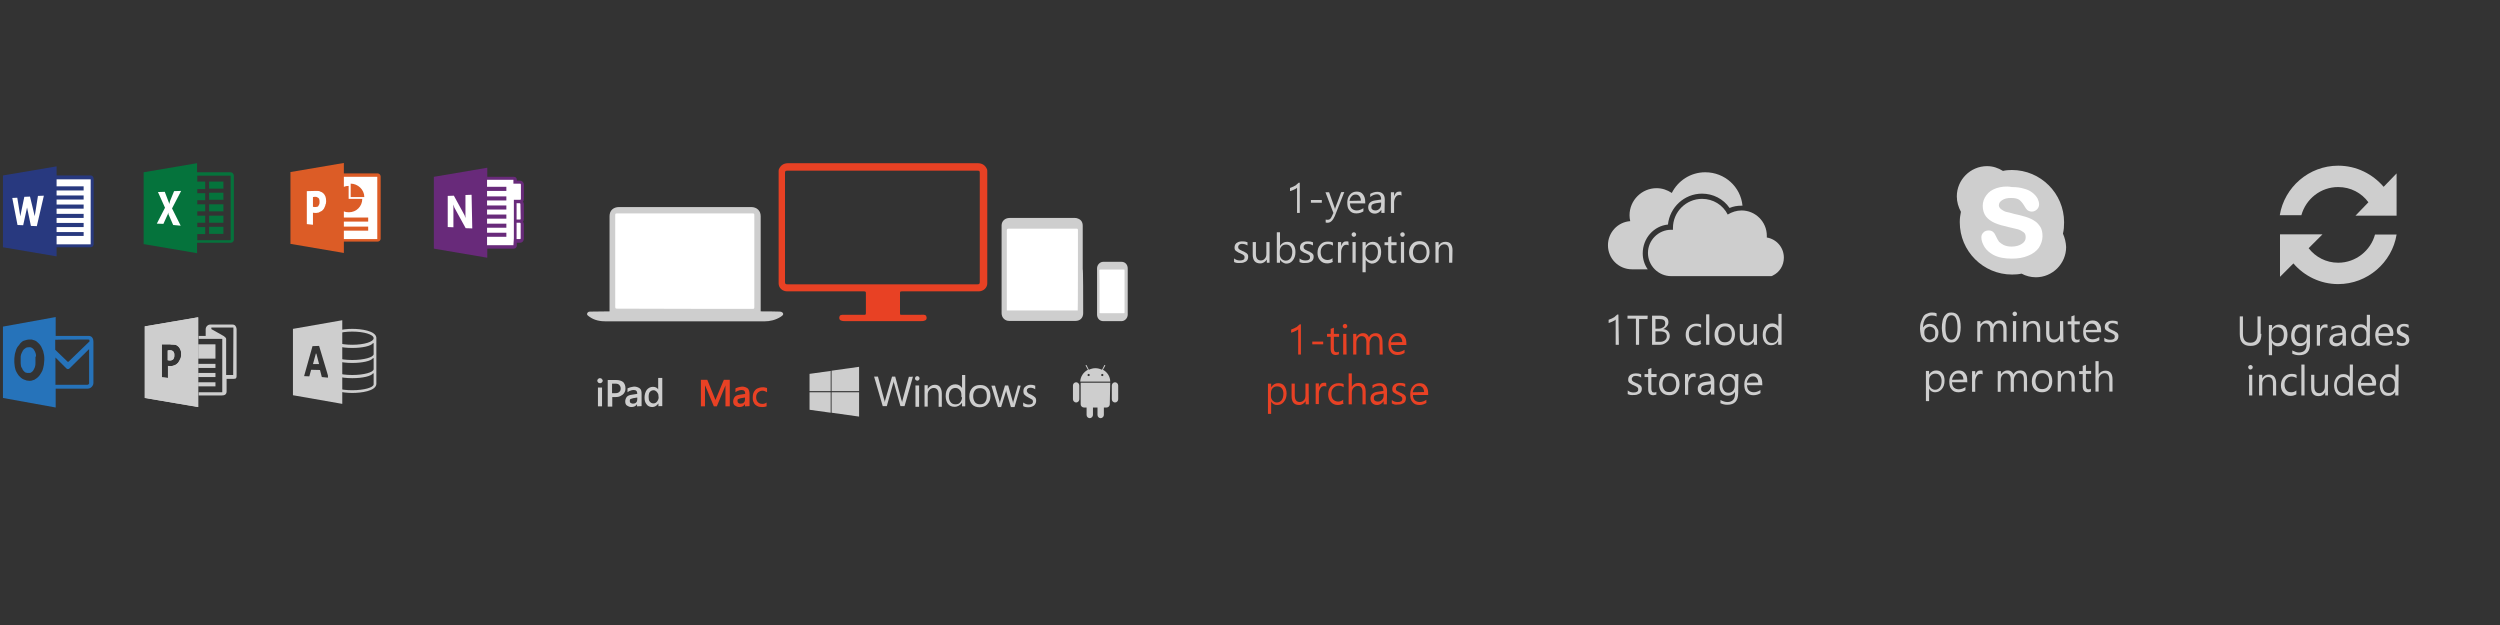 <?xml version="1.0" encoding="utf-8"?>
<!-- Generator: Adobe Illustrator 18.1.1, SVG Export Plug-In . SVG Version: 6.00 Build 0)  -->
<svg version="1.1" id="Layer_1" xmlns="http://www.w3.org/2000/svg" xmlns:xlink="http://www.w3.org/1999/xlink" x="0px" y="0px"
	 viewBox="0 0 1100 275" enable-background="new 0 0 1100 275" xml:space="preserve">
<rect x="0" y="0" width="1100" height="275" fill="#333333" stroke="none"/>
<path fill="#CECECE" d="M496.2,138.4c0,1.6-1.3,2.9-2.7,2.9h-8.1c-1.6,0-2.7-1.3-2.7-2.9v-20.3c0-1.6,1.3-2.9,2.7-2.9h8.1
	c1.6,0,2.7,1.3,2.7,2.9V138.4z"/>
<g>
	<path fill="#CECECE" d="M572.1,93.7h-1.4V82.6c-0.1,0.1-0.3,0.3-0.5,0.4s-0.5,0.3-0.8,0.4s-0.5,0.3-0.9,0.4
		c-0.3,0.1-0.7,0.3-0.9,0.3v-1.4c0.3-0.1,0.7-0.3,1-0.4s0.7-0.3,1-0.5c0.4-0.1,0.7-0.4,1-0.7c0.3-0.3,0.5-0.4,0.8-0.7h0.5v13.3
		L572.1,93.7L572.1,93.7z"/>
	<path fill="#CECECE" d="M581.6,89.2h-4.8V88h4.8V89.2z"/>
	<path fill="#CECECE" d="M591.5,84.5l-4.2,10.6c-0.8,1.8-1.8,2.9-3.1,2.9c-0.4,0-0.7,0-0.9-0.1v-1.3c0.3,0.1,0.7,0.1,0.9,0.1
		c0.8,0,1.3-0.4,1.7-1.3l0.8-1.7l-3.5-9.1h1.6l2.5,7c0,0.1,0.1,0.3,0.1,0.7l0,0c0-0.1,0.1-0.4,0.1-0.7l2.6-7
		C590.1,84.5,591.5,84.5,591.5,84.5z"/>
	<path fill="#CECECE" d="M600.4,89.5H594c0,1,0.3,1.8,0.8,2.3s1.3,0.8,2.2,0.8c1,0,2-0.4,2.9-1V93c-0.8,0.5-1.8,0.9-3.1,0.9
		s-2.3-0.4-3-1.3c-0.8-0.8-1-2-1-3.5c0-1.4,0.4-2.6,1.2-3.5s1.8-1.3,3-1.3s2.1,0.4,2.7,1.2s1,1.8,1,3.3v0.8
		C600.7,89.5,600.4,89.5,600.4,89.5z M598.8,88.3c0-0.8-0.3-1.6-0.7-2c-0.4-0.5-0.9-0.7-1.7-0.7c-0.7,0-1.3,0.3-1.7,0.8
		c-0.5,0.5-0.8,1.2-0.9,2L598.8,88.3L598.8,88.3z"/>
	<path fill="#CECECE" d="M609.2,93.7h-1.4v-1.4l0,0c-0.7,1-1.6,1.7-2.9,1.7c-0.9,0-1.6-0.3-2.1-0.8s-0.8-1.2-0.8-2c0-1.7,1-2.7,3-3
		l2.7-0.4c0-1.6-0.7-2.3-1.8-2.3c-1,0-2.1,0.4-3,1.2v-1.4c0.9-0.5,2-0.9,3.1-0.9c2.1,0,3.3,1.2,3.3,3.4L609.2,93.7L609.2,93.7z
		 M607.7,89.1l-2.2,0.3c-0.7,0.1-1.2,0.3-1.6,0.5s-0.5,0.7-0.5,1.3c0,0.4,0.1,0.8,0.5,1c0.3,0.3,0.8,0.4,1.3,0.4
		c0.8,0,1.3-0.3,1.8-0.8s0.7-1.2,0.7-2V89.1L607.7,89.1z"/>
	<path fill="#CECECE" d="M616.7,86.1c-0.3-0.3-0.7-0.3-1-0.3c-0.7,0-1.2,0.3-1.6,0.9s-0.7,1.4-0.7,2.3v4.7H612v-9.1h1.4v1.8l0,0
		c0.3-0.7,0.5-1.2,0.9-1.6s0.9-0.5,1.4-0.5c0.4,0,0.7,0,0.9,0.1L616.7,86.1L616.7,86.1z"/>
	<path fill="#CECECE" d="M543,115.3v-1.6c0.8,0.7,1.7,0.9,2.6,0.9c1.3,0,2-0.4,2-1.3c0-0.3,0-0.4-0.1-0.7c-0.1-0.1-0.3-0.3-0.4-0.4
		c-0.1-0.1-0.4-0.3-0.7-0.4s-0.5-0.3-0.8-0.4c-0.4-0.1-0.8-0.3-1-0.5c-0.3-0.1-0.5-0.4-0.8-0.5c-0.3-0.3-0.4-0.4-0.5-0.7
		s-0.1-0.5-0.1-0.9s0.1-0.8,0.3-1.2c0.3-0.4,0.5-0.7,0.8-0.8c0.4-0.3,0.7-0.4,1.2-0.5s0.9-0.1,1.3-0.1c0.8,0,1.4,0.1,2.1,0.4v1.4
		c-0.7-0.4-1.4-0.7-2.3-0.7c-0.3,0-0.5,0-0.8,0.1c-0.3,0-0.4,0.1-0.5,0.3s-0.3,0.3-0.4,0.4s-0.1,0.4-0.1,0.5c0,0.3,0,0.4,0.1,0.7
		c0.1,0.1,0.3,0.3,0.4,0.4c0.1,0.1,0.4,0.3,0.7,0.4s0.5,0.3,0.8,0.4c0.4,0.1,0.8,0.3,1,0.5c0.3,0.1,0.7,0.4,0.8,0.5
		c0.3,0.3,0.4,0.4,0.5,0.7c0.1,0.3,0.1,0.5,0.1,0.9s-0.1,0.8-0.3,1.2c-0.3,0.4-0.5,0.7-0.8,0.8c-0.3,0.1-0.7,0.4-1.2,0.5
		s-0.9,0.1-1.3,0.1C544.6,115.8,543.8,115.7,543,115.3z"/>
	<path fill="#CECECE" d="M558.8,115.6h-1.4v-1.4l0,0c-0.7,1-1.6,1.7-2.9,1.7c-2.2,0-3.3-1.3-3.3-3.9v-5.5h1.4v5.2
		c0,2,0.8,2.9,2.2,2.9c0.7,0,1.3-0.3,1.7-0.8c0.5-0.5,0.7-1.2,0.7-2.1v-5.2h1.4v9.1C558.7,115.6,558.8,115.6,558.8,115.6z"/>
	<path fill="#CECECE" d="M563.2,114.3L563.2,114.3v1.3h-1.4v-13.4h1.4v6l0,0c0.8-1.2,1.8-1.8,3.1-1.8c1.2,0,2.1,0.4,2.7,1.2
		c0.7,0.8,1,2,1,3.3c0,1.6-0.4,2.7-1.2,3.7s-1.7,1.4-3,1.4C564.8,115.8,563.9,115.3,563.2,114.3z M563.1,110.6v1.3
		c0,0.8,0.3,1.4,0.8,2c0.5,0.5,1.2,0.8,1.8,0.8c0.9,0,1.6-0.4,2.1-1c0.5-0.7,0.8-1.6,0.8-2.9c0-1-0.3-1.8-0.7-2.3s-1-0.9-2-0.9
		c-0.9,0-1.6,0.3-2.1,0.9S563.1,109.7,563.1,110.6z"/>
	<path fill="#CECECE" d="M571.8,115.3v-1.6c0.8,0.7,1.7,0.9,2.6,0.9c1.3,0,2-0.4,2-1.3c0-0.3,0-0.4-0.1-0.7
		c-0.1-0.1-0.3-0.3-0.4-0.4c-0.1-0.1-0.4-0.3-0.7-0.4s-0.5-0.3-0.8-0.4c-0.4-0.1-0.8-0.3-1-0.5c-0.3-0.1-0.5-0.4-0.8-0.5
		c-0.3-0.3-0.4-0.4-0.5-0.7s-0.1-0.5-0.1-0.9s0.1-0.8,0.3-1.2c0.3-0.4,0.5-0.7,0.8-0.8c0.4-0.3,0.7-0.4,1.2-0.5s0.9-0.1,1.3-0.1
		c0.8,0,1.4,0.1,2.1,0.4v1.4c-0.7-0.4-1.4-0.7-2.3-0.7c-0.3,0-0.5,0-0.8,0.1c-0.3,0-0.4,0.1-0.5,0.3c-0.1,0.1-0.3,0.3-0.4,0.4
		s-0.1,0.4-0.1,0.5c0,0.3,0,0.4,0.1,0.7c0.1,0.1,0.3,0.3,0.4,0.4c0.1,0.1,0.4,0.3,0.7,0.4s0.5,0.3,0.8,0.4c0.4,0.1,0.8,0.3,1,0.5
		c0.3,0.1,0.7,0.4,0.8,0.5c0.3,0.3,0.4,0.4,0.5,0.7s0.1,0.5,0.1,0.9s-0.1,0.8-0.3,1.2c-0.3,0.4-0.5,0.7-0.8,0.8
		c-0.3,0.1-0.7,0.4-1.2,0.5s-0.9,0.1-1.3,0.1C573.4,115.8,572.6,115.7,571.8,115.3z"/>
	<path fill="#CECECE" d="M586.5,115.2c-0.7,0.4-1.6,0.7-2.5,0.7c-1.3,0-2.3-0.4-3.1-1.3c-0.8-0.8-1.2-2-1.2-3.3
		c0-1.6,0.4-2.7,1.3-3.7s2-1.3,3.4-1.3c0.8,0,1.6,0.1,2.1,0.4v1.4c-0.7-0.5-1.4-0.7-2.2-0.7c-0.9,0-1.7,0.4-2.3,1
		c-0.7,0.7-0.9,1.6-0.9,2.6s0.3,2,0.8,2.5s1.3,0.9,2.2,0.9c0.8,0,1.6-0.3,2.2-0.8v1.4h0.2V115.2z"/>
	<path fill="#CECECE" d="M593.4,108c-0.3-0.3-0.7-0.3-1-0.3c-0.7,0-1.2,0.3-1.6,0.9s-0.7,1.4-0.7,2.3v4.7h-1.4v-9.1h1.4v1.8l0,0
		c0.3-0.7,0.5-1.2,0.9-1.6s0.9-0.5,1.4-0.5c0.4,0,0.7,0,0.9,0.1L593.4,108L593.4,108z"/>
	<path fill="#CECECE" d="M595.7,104.2c-0.3,0-0.5-0.1-0.7-0.3s-0.3-0.4-0.3-0.7s0.1-0.5,0.3-0.7s0.4-0.3,0.7-0.3s0.5,0.1,0.7,0.3
		s0.3,0.4,0.3,0.7s-0.1,0.5-0.3,0.7S596,104.2,595.7,104.2z M596.5,115.6h-1.4v-9.1h1.4V115.6z"/>
	<path fill="#CECECE" d="M600.9,114.3L600.9,114.3v5.5h-1.4v-13.3h1.4v1.7l0,0c0.8-1.2,1.8-1.8,3.1-1.8c1.2,0,2.1,0.4,2.7,1.2
		c0.7,0.8,1,2,1,3.3c0,1.6-0.4,2.7-1.2,3.7c-0.8,0.9-1.7,1.4-3,1.4C602.5,115.8,601.6,115.3,600.9,114.3z M600.8,110.6v1.3
		c0,0.8,0.3,1.4,0.8,2c0.5,0.5,1.2,0.8,1.8,0.8c0.9,0,1.6-0.4,2.1-1c0.5-0.7,0.8-1.6,0.8-2.9c0-1-0.3-1.8-0.7-2.3s-1-0.9-2-0.9
		c-0.9,0-1.6,0.3-2.1,0.9S600.8,109.7,600.8,110.6z"/>
	<path fill="#CECECE" d="M614.4,115.6c-0.4,0.1-0.8,0.3-1.3,0.3c-1.6,0-2.3-0.9-2.3-2.7v-5.3h-1.6v-1.3h1.6v-2.2l1.4-0.5v2.7h2.3
		v1.3h-2.3v5.1c0,0.7,0.1,1,0.3,1.3c0.1,0.3,0.5,0.4,1,0.4c0.4,0,0.7-0.1,0.9-0.3L614.4,115.6L614.4,115.6z"/>
	<path fill="#CECECE" d="M617.1,104.2c-0.3,0-0.5-0.1-0.7-0.3c-0.1-0.1-0.3-0.4-0.3-0.7s0.1-0.5,0.3-0.7c0.1-0.1,0.4-0.3,0.7-0.3
		s0.5,0.1,0.7,0.3s0.3,0.4,0.3,0.7s-0.1,0.5-0.3,0.7S617.4,104.2,617.1,104.2z M617.8,115.6h-1.4v-9.1h1.4V115.6z"/>
	<path fill="#CECECE" d="M624.5,115.8c-1.3,0-2.5-0.4-3.3-1.3s-1.2-2-1.2-3.4c0-1.6,0.4-2.7,1.3-3.7s2-1.3,3.4-1.3
		c1.3,0,2.5,0.4,3.1,1.3c0.8,0.8,1.2,2,1.2,3.5c0,1.4-0.4,2.6-1.2,3.5C627,115.5,626,115.8,624.5,115.8z M624.7,107.5
		c-0.9,0-1.7,0.3-2.2,0.9c-0.5,0.7-0.8,1.6-0.8,2.6s0.3,2,0.8,2.6s1.3,0.9,2.2,0.9s1.7-0.3,2.2-0.9s0.8-1.4,0.8-2.6s-0.3-2-0.8-2.6
		S625.6,107.5,624.7,107.5z"/>
	<path fill="#CECECE" d="M639,115.6h-1.4v-5.2c0-2-0.7-2.9-2.1-2.9c-0.8,0-1.3,0.3-1.8,0.8s-0.7,1.3-0.7,2.1v5.2h-1.4v-9.1h1.4v1.6
		l0,0c0.7-1.2,1.7-1.7,3-1.7c1,0,1.8,0.3,2.3,0.9c0.5,0.7,0.8,1.6,0.8,2.7L639,115.6L639,115.6z"/>
</g>
<g>
	<rect x="24.5" y="78.1" fill="#FFFFFF" width="15.8" height="29.7"/>
	<rect x="24.9" y="78.7" fill="none" width="15" height="29"/>
	<polygon fill="none" points="24.9,81.8 36.8,81.8 36.8,83.6 24.9,83.6 24.9,85.8 36.8,85.8 36.8,87.7 24.9,87.7 24.9,89.9 
		36.8,89.9 36.8,91.7 24.9,91.7 24.9,93.9 36.8,93.9 36.8,95.8 24.9,95.8 24.9,98 36.8,98 36.8,99.8 24.9,99.8 24.9,102.2 
		36.8,102.2 36.8,103.8 24.9,103.8 24.9,107.5 39.9,107.5 39.9,78.7 24.9,78.7 	"/>
	<path fill="#28397F" d="M39.9,77.2h-15v-4l-23.6,4v31.6l23.6,4v-4h15c0.8,0,1.3-0.7,1.3-1.3V78.7C41.2,77.9,40.7,77.2,39.9,77.2z
		 M39.9,107.5h-15v-3.7h11.9v-1.7H24.9v-2.2h11.9v-1.8H24.9v-2.2h11.9v-1.8H24.9v-2.3h11.9V90H24.9v-2.2h11.9V86H24.9v-2.2h11.9V82
		H24.9v-3.1h15V107.5z"/>
	<g>
		<g enable-background="new    ">
			<g>
				<path fill="#FFFFFF" d="M19.3,86.1l-2.6,0.1L15.3,95c0,0.1,0,0.3,0,0.4s0,0.3,0,0.4s0,0.3,0,0.4s0,0.3,0,0.4l0,0
					c0-0.1,0-0.3,0-0.4s0-0.3,0-0.4s0-0.3,0-0.3c0-0.1,0-0.1,0-0.3l-2.1-8.7l-2.5,0.1L9,94.8c0,0.1,0,0.3-0.1,0.4c0,0.1,0,0.3,0,0.4
					s0,0.3,0,0.4s0,0.3,0,0.4l0,0c0-0.1,0-0.3,0-0.4s0-0.3,0-0.4s0-0.3,0-0.3c0-0.1,0-0.1,0-0.3l-1.3-8l-2.2,0.1L7.7,99l2.5,0.1
					l1.7-7.8c0-0.1,0-0.3,0-0.3c0-0.1,0-0.3,0-0.4s0-0.3,0-0.4s0-0.3,0-0.4l0,0c0,0.1,0,0.3,0,0.4s0,0.3,0,0.4s0,0.3,0,0.4
					s0,0.3,0,0.3l1.7,8.1l2.6,0.1L19.3,86.1"/>
			</g>
		</g>
	</g>
</g>
<path fill="#E84124" d="M430.1,75.1c0.8,0,1,0.1,1,1c0,16,0,32,0,48c0,0.8-0.3,1-1,1c-14,0-69.8,0-83.7,0c-0.8,0-1-0.3-1-1
	c0-16,0-32,0-48c0-0.9,0.3-1,1-1C360.4,75.1,416.1,75.1,430.1,75.1 M405,141.3c0.7,0,1.3,0,2-0.3c0.8-0.3,0.9-1.3,0.5-2
	s-1.7-0.5-2.3-0.5h-8.9c-0.3-0.1-0.3-0.3-0.3-0.7c0-3,0-5.9,0-8.9c0-0.7,0.3-0.7,0.8-0.7c1.3,0,23.9,0,33.8,0c2.1,0,3.8-1.6,3.8-3.5
	c0-16.4,0-32.7,0-49.2c0-0.4,0-0.7-0.1-1c-0.8-1.8-2.1-2.7-4.2-2.7c-6.9,0-24.3,0-41.6,0l0,0c-17.3,0-34.7,0-41.6,0
	c-2.1,0-3.4,0.9-4.2,2.7c-0.1,0.3-0.1,0.7-0.1,1c0,16.4,0,32.7,0,49.2c0,2,1.7,3.5,3.8,3.5c10,0,32.5,0,33.8,0
	c0.5,0,0.8,0.1,0.8,0.7c0,3,0,5.9,0,8.9c0,0.4-0.1,0.5-0.3,0.7h-8.9c-0.7,0-2-0.1-2.3,0.5c-0.4,0.7-0.3,1.7,0.5,2
	c0.7,0.3,1.3,0.3,2,0.3H405z"/>
<path fill="#CECECE" d="M378,172.1h-12.1v-9l12.1-1.7V172.1z M356.2,164.5v7.6h9.3v-8.9L356.2,164.5z M356.2,172.6v7.7l9.3,1.3v-9
	H356.2z M365.9,172.6v9l12.1,1.7v-10.7H365.9z M399.9,165.8l-2.7,10c-0.1,0.5-0.3,0.9-0.3,1.3l0,0c0-0.4-0.1-0.8-0.3-1.2l-2.7-10.2
	h-1.4l-2.9,10c-0.1,0.5-0.3,0.9-0.3,1.3l0,0c0-0.4-0.1-0.9-0.3-1.3l-2.7-10h-1.7l3.8,13h1.8l2.7-9.7c0.1-0.4,0.3-0.9,0.3-1.3l0,0
	c0,0.5,0.1,0.9,0.3,1.3l2.7,9.7h1.8l3.7-13C401.8,165.8,399.9,165.8,399.9,165.8z M404.6,166.5c0-0.3-0.1-0.5-0.3-0.7
	c-0.1-0.1-0.4-0.3-0.7-0.3s-0.5,0.1-0.7,0.3c-0.1,0.1-0.3,0.4-0.3,0.7s0.1,0.5,0.3,0.7c0.1,0.1,0.4,0.3,0.7,0.3s0.5-0.1,0.7-0.3
	C404.5,167,404.6,166.7,404.6,166.5 M404.4,169.6h-1.6v9.4h1.6V169.6z M414.4,173.2c0-1.2-0.3-2.2-0.8-2.9s-1.3-1-2.3-1
	c-1.3,0-2.3,0.7-3.1,1.8l0,0v-1.6h-1.4v9.4h1.4v-5.3c0-0.9,0.3-1.6,0.8-2.1s1.2-0.8,1.8-0.8c1.4,0,2.2,1,2.2,3v5.3h1.4V173.2
	L414.4,173.2z M424.7,165h-1.4v5.7l0,0c-0.7-1-1.6-1.6-2.9-1.6s-2.3,0.5-3.1,1.4s-1.2,2.2-1.2,3.8c0,1.4,0.4,2.6,1,3.4
	c0.7,0.9,1.7,1.3,2.9,1.3c1.4,0,2.5-0.7,3.3-1.8l0,0v1.6h1.4L424.7,165L424.7,165z M423.3,174.7c0,0.9-0.3,1.7-0.8,2.3
	c-0.5,0.7-1.2,0.9-2.1,0.9s-1.6-0.3-2.1-0.9c-0.5-0.7-0.8-1.4-0.8-2.6s0.3-2.1,0.8-2.7c0.5-0.7,1.3-1,2.1-1s1.3,0.3,1.8,0.8
	s0.8,1.2,0.8,2v1.3 M435.8,174.2c0-1.6-0.4-2.7-1.2-3.5c-0.8-0.9-1.8-1.3-3.3-1.3s-2.6,0.4-3.5,1.3c-0.8,0.9-1.3,2.1-1.3,3.7
	c0,1.4,0.4,2.6,1.2,3.5c0.8,0.9,2,1.3,3.3,1.3c1.4,0,2.6-0.4,3.4-1.3C435.4,176.9,435.8,175.7,435.8,174.2 M434.2,174.3
	c0,1.2-0.3,2.1-0.8,2.7c-0.5,0.7-1.3,0.9-2.2,0.9s-1.7-0.3-2.2-0.9c-0.5-0.7-0.8-1.6-0.8-2.6c0-1.2,0.3-2.1,0.8-2.7
	c0.5-0.7,1.3-0.9,2.3-0.9c0.9,0,1.7,0.3,2.2,0.9C434,172.2,434.2,173.1,434.2,174.3 M447.9,169.6l-2,7c-0.1,0.3-0.1,0.5-0.1,0.8
	h-0.1c0-0.3,0-0.7-0.1-0.8l-2-7h-1.4l-2.1,7c-0.1,0.4-0.1,0.7-0.1,0.9h-0.1c0-0.3-0.1-0.7-0.1-0.8l-2-7h-1.6l2.9,9.4h1.4l2.1-6.8
	c0.1-0.4,0.1-0.7,0.1-0.8l0,0c0,0.4,0.1,0.7,0.1,0.9l2,6.7h1.6l2.7-9.4L447.9,169.6L447.9,169.6z M455.9,176.4
	c0-0.7-0.1-1.2-0.5-1.6c-0.4-0.4-1-0.8-1.8-1.2c-0.8-0.3-1.2-0.5-1.4-0.8s-0.4-0.5-0.4-0.9s0.1-0.7,0.4-0.9c0.3-0.3,0.7-0.4,1.2-0.4
	c0.8,0,1.6,0.3,2.1,0.7v-1.6c-0.7-0.3-1.3-0.4-2-0.4c-0.9,0-1.7,0.3-2.3,0.8c-0.7,0.5-0.9,1.2-0.9,2c0,0.7,0.1,1.2,0.5,1.6
	c0.4,0.4,0.9,0.8,1.7,1.2c0.8,0.4,1.3,0.7,1.6,0.9s0.4,0.5,0.4,0.9c0,0.9-0.7,1.3-1.8,1.3c-0.9,0-1.7-0.3-2.5-0.9v1.6
	c0.7,0.4,1.4,0.5,2.3,0.5c1,0,1.8-0.3,2.5-0.8C455.5,177.9,455.9,177.3,455.9,176.4"/>
<path fill="#CECECE" d="M474.9,169.6L474.9,169.6v6.1c0,0.8-0.7,1.4-1.4,1.4s-1.4-0.7-1.4-1.4v-6.1c0-0.8,0.7-1.4,1.4-1.4
	S474.9,168.8,474.9,169.6z M492,169.6L492,169.6c0-0.8-0.7-1.4-1.4-1.4c-0.8,0-1.4,0.7-1.4,1.4v6.1c0,0.8,0.7,1.4,1.4,1.4
	c0.8,0,1.4-0.7,1.4-1.4l0,0V169.6z M488.5,168.4h-13v9.5l0,0c0,0.8,0.7,1.4,1.4,1.4h1.2v3.3c0,0.8,0.7,1.4,1.4,1.4s1.4-0.7,1.4-1.4
	l0,0v-3.3h2v3.3c0,0.8,0.7,1.4,1.4,1.4s1.4-0.7,1.4-1.4l0,0v-3.3h1.2c0.8,0,1.4-0.7,1.4-1.4L488.5,168.4L488.5,168.4z M488.5,167.9
	h-13.2c0.1-2.2,1.4-4.2,3.4-5.2l-1-1.8c0-0.1,0-0.3,0.1-0.3s0.3,0,0.3,0.1l1,2c0.9-0.4,1.8-0.7,2.9-0.7c1,0,2,0.3,2.9,0.7l1-2
	c0-0.1,0.1-0.1,0.3-0.1c0.1,0,0.1,0.1,0.1,0.3l-1,1.8C487.2,163.7,488.5,165.7,488.5,167.9 M479.5,165c0-0.3-0.3-0.5-0.5-0.5
	s-0.5,0.3-0.5,0.5c0,0.3,0.3,0.5,0.5,0.5S479.5,165.3,479.5,165 M485.5,165c0-0.3-0.3-0.5-0.5-0.5c-0.3,0-0.5,0.3-0.5,0.5
	c0,0.3,0.3,0.5,0.5,0.5S485.5,165.3,485.5,165"/>
<path fill="#CECECE" d="M265.2,167.5c0,0.3-0.1,0.5-0.4,0.8s-0.5,0.3-0.8,0.3s-0.7-0.1-0.8-0.3c-0.3-0.3-0.4-0.5-0.4-0.8
	s0.1-0.5,0.4-0.8s0.5-0.3,0.8-0.3c0.4,0,0.7,0.1,0.8,0.4C265.1,167,265.2,167.2,265.2,167.5 M263.1,170.5h1.8v8.3h-1.8V170.5z"/>
<path fill="#CECECE" d="M275.2,170.8c0,0.8-0.1,1.4-0.5,2c-0.4,0.7-0.9,1-1.6,1.4s-1.4,0.5-2.3,0.5h-1.4v4.2h-2v-11.7h3.7
	c1.3,0,2.3,0.3,3.1,0.9C274.8,168.8,275.2,169.6,275.2,170.8 M273.1,170.9c0-0.7-0.3-1.2-0.7-1.6c-0.4-0.4-1-0.5-1.8-0.5h-1.3v4.2
	h1.3c0.8,0,1.4-0.1,1.8-0.5C273,172.1,273.1,171.5,273.1,170.9"/>
<path fill="#CECECE" d="M280.3,178.8v-1l0,0c-0.5,0.9-1.4,1.3-2.5,1.3c-0.8,0-1.4-0.3-2-0.7c-0.5-0.4-0.7-1-0.7-1.8s0.3-1.4,0.7-2
	c0.5-0.5,1.2-0.8,2.1-0.9l2.5-0.4c0-1.2-0.5-1.7-1.6-1.7c-0.5,0-1,0.1-1.4,0.3c-0.5,0.1-0.9,0.4-1.3,0.7v-1.7
	c0.3-0.1,0.8-0.4,1.3-0.5c0.7-0.1,1.2-0.3,1.6-0.3c1,0,1.8,0.3,2.5,0.8s0.8,1.4,0.8,2.5v5.3L280.3,178.8L280.3,178.8z M277.1,176.4
	c0,0.4,0.1,0.7,0.4,0.9s0.7,0.3,1,0.3c0.5,0,1-0.1,1.4-0.5s0.5-0.9,0.5-1.4v-0.8l-1.8,0.3c-0.5,0.1-0.9,0.3-1.2,0.4
	C277.2,175.7,277.1,176,277.1,176.4"/>
<path fill="#CECECE" d="M289.7,178.8v-1.3l0,0c-0.7,1-1.6,1.6-2.7,1.6c-1,0-2-0.4-2.5-1.2c-0.7-0.8-0.9-1.8-0.9-3
	c0-1.4,0.4-2.5,1-3.4c0.7-0.8,1.6-1.3,2.7-1.3c0.5,0,1,0.1,1.4,0.3c0.4,0.3,0.8,0.5,0.9,0.9l0,0v-5.1h1.8v12.4h-1.8v0.1H289.7z
	 M289.7,174c0-0.7-0.3-1-0.7-1.6c-0.4-0.4-0.9-0.7-1.4-0.7c-0.7,0-1.3,0.3-1.7,0.8c-0.4,0.5-0.5,1.3-0.5,2.2c0,0.8,0.1,1.6,0.5,2
	c0.4,0.5,0.9,0.8,1.6,0.8s1.2-0.3,1.6-0.8s0.7-1.2,0.7-1.8L289.7,174L289.7,174z"/>
<polygon fill="#E84124" points="319.2,178.8 319.2,169.6 319.2,169.6 315.4,178.8 314.1,178.8 310.3,169.7 310.2,169.7 310.2,178.8 
	308.4,178.8 308.4,167.1 311.2,167.1 314.8,176 314.8,176 318.5,167.1 321.1,167.1 321.1,178.8 "/>
<path fill="#E84124" d="M327.8,178.8v-1l0,0c-0.5,0.9-1.4,1.3-2.5,1.3c-0.8,0-1.4-0.3-2-0.7c-0.5-0.4-0.7-1-0.7-1.8s0.3-1.4,0.7-2
	c0.5-0.5,1.2-0.8,2.1-0.9l2.5-0.4c0-1.2-0.5-1.7-1.6-1.7c-0.5,0-1,0.1-1.4,0.3c-0.5,0.1-0.9,0.4-1.3,0.7v-1.7
	c0.3-0.1,0.8-0.4,1.3-0.5c0.7-0.1,1.2-0.3,1.6-0.3c1,0,1.8,0.3,2.5,0.8c0.5,0.5,0.8,1.4,0.8,2.5v5.3L327.8,178.8L327.8,178.8z
	 M324.5,176.4c0,0.4,0.1,0.7,0.4,0.9c0.3,0.3,0.7,0.3,1,0.3c0.5,0,1-0.1,1.4-0.5s0.5-0.9,0.5-1.4v-0.8l-1.8,0.3
	c-0.5,0.1-0.9,0.3-1.2,0.4C324.5,175.7,324.5,176,324.5,176.4"/>
<path fill="#E84124" d="M337.6,178.6c-0.7,0.4-1.4,0.5-2.3,0.5c-0.8,0-1.6-0.1-2.2-0.5c-0.7-0.4-1.2-0.8-1.4-1.4
	c-0.4-0.7-0.5-1.3-0.5-2.2s0.1-1.7,0.5-2.5c0.4-0.7,0.9-1.3,1.6-1.6s1.4-0.5,2.3-0.5c0.4,0,0.8,0,1,0.1c0.4,0.1,0.7,0.1,0.9,0.3v1.8
	c-0.7-0.4-1.3-0.7-2-0.7c-0.8,0-1.4,0.3-2,0.8c-0.5,0.5-0.8,1.2-0.8,2.1s0.3,1.6,0.7,2.1c0.5,0.5,1,0.8,2,0.8c0.3,0,0.7,0,0.9-0.1
	c0.4-0.1,0.7-0.3,1-0.5v1.6C337.3,178.6,337.6,178.6,337.6,178.6z"/>
<g>
	<polygon fill="#FFFFFF" points="213.9,108.3 213.9,78.7 226.3,78.7 226.3,80.4 229.4,80.4 229.4,105.7 226.3,105.7 226.3,108.3 	
		"/>
	<g>
		<path fill="#682A7A" d="M230.5,81.3c0-1-0.7-1.8-1.7-1.8h-1.4v-0.4c0-0.8-0.5-1.3-1.3-1.3h-11.7v-4l-23.5,4v31.6l23.5,4v-4h11.7
			c0.8,0,1.3-0.7,1.3-1.3v-1.3h1.4c1,0,1.7-0.8,1.7-1.8v-6.3c0-0.4-0.1-0.8-0.4-1.2c0.3-0.3,0.4-0.7,0.4-1.2v-6.4
			c0-0.4-0.1-0.8-0.4-1.2c0.3-0.3,0.4-0.7,0.4-1.2C230.5,87.5,230.5,81.3,230.5,81.3z M225.9,107.9h-11.6v-3.7h8.5v-1.8h-8.5v-2.2
			h8.5v-1.8h-8.5v-2.2h8.5v-1.8h-8.5v-2.2h8.5v-1.8h-8.5v-2.2h8.5v-1.8h-8.5V84h8.5v-1.8h-8.5v-3.1h11.6v1.7h2.9
			c0.3,0,0.4,0.3,0.4,0.4v6.3c0,0.3-0.1,0.4-0.4,0.4l0,0h-2.6h-0.1v1.3v7.2v1.3v7.2L225.9,107.9
			C226.1,107.9,225.9,107.9,225.9,107.9z M229.1,104.8c0,0.3-0.1,0.4-0.4,0.4h-1.4V98h1.4c0.3,0,0.4,0.3,0.4,0.4V104.8z M229.1,96.2
			c0,0.3-0.1,0.4-0.4,0.4h-1.4v-7.2h1.3c0.3,0,0.4,0.3,0.4,0.4L229.1,96.2L229.1,96.2z"/>
	</g>
	<path fill="#FFFFFF" d="M207.5,85.7l-2.7,0.1v8.1c0,0.3,0,0.7,0,0.9c0,0.3,0,0.3,0,0.4s0,0.3,0,0.4s0,0.3,0,0.4l0,0
		c0-0.1-0.1-0.3-0.1-0.4s-0.1-0.3-0.1-0.3c0-0.1-0.1-0.1-0.1-0.3s-0.1-0.1-0.1-0.3l-4.7-8.6l-2.7,0.1v13.7l2.5,0.1v-7.7
		c0-0.3,0-0.5,0-0.7c0-0.3,0-0.4,0-0.7c0-0.1,0-0.4,0-0.5s0-0.3,0-0.4l0,0c0,0.1,0,0.1,0.1,0.3c0,0.1,0.1,0.1,0.1,0.3
		s0.1,0.3,0.1,0.3c0,0.1,0.1,0.3,0.1,0.4l5,9.1l2.9,0.1L207.5,85.7"/>
</g>
<g>
	<path fill="#E84124" d="M572.6,156h-1.4v-11.1c-0.1,0.1-0.3,0.3-0.5,0.4c-0.3,0.1-0.5,0.3-0.8,0.4c-0.3,0.1-0.5,0.3-0.9,0.4
		c-0.4,0.1-0.7,0.3-0.9,0.3V145c0.3-0.1,0.7-0.3,1-0.4s0.7-0.3,1-0.5c0.4-0.1,0.7-0.4,1-0.7s0.5-0.4,0.8-0.7h0.5V156H572.6z"/>
	<path fill="#E84124" d="M582.2,151.5h-4.8v-1.2h4.8V151.5z"/>
	<path fill="#E84124" d="M589.1,155.9c-0.4,0.1-0.8,0.3-1.3,0.3c-1.6,0-2.3-0.9-2.3-2.7v-5.3h-1.6v-1.3h1.6v-2.2l1.4-0.5v2.7h2.3
		v1.3h-2.3v5.1c0,0.7,0.1,1,0.3,1.3c0.1,0.3,0.5,0.4,1,0.4c0.4,0,0.7-0.1,0.9-0.3L589.1,155.9L589.1,155.9z"/>
	<path fill="#E84124" d="M591.8,144.5c-0.3,0-0.5-0.1-0.7-0.3c-0.1-0.1-0.3-0.4-0.3-0.7s0.1-0.5,0.3-0.7c0.1-0.1,0.4-0.3,0.7-0.3
		s0.5,0.1,0.7,0.3c0.1,0.1,0.3,0.4,0.3,0.7s-0.1,0.5-0.3,0.7S592.1,144.5,591.8,144.5z M592.5,156H591v-9.1h1.4L592.5,156L592.5,156
		z"/>
	<path fill="#E84124" d="M608.4,156H607v-5.2c0-1-0.1-1.7-0.5-2.2s-0.8-0.7-1.6-0.7c-0.7,0-1.2,0.3-1.6,0.9
		c-0.4,0.7-0.7,1.3-0.7,2.1v5.2h-1.4v-5.5c0-1.8-0.7-2.7-2.1-2.7c-0.7,0-1.2,0.3-1.6,0.8c-0.4,0.5-0.7,1.2-0.7,2.1v5.2h-1.4v-9.1
		h1.4v1.4l0,0c0.7-1,1.6-1.7,2.9-1.7c0.7,0,1.2,0.1,1.7,0.5s0.8,0.8,0.9,1.3c0.7-1.3,1.7-1.8,3-1.8c2,0,3,1.3,3,3.8L608.4,156
		L608.4,156z"/>
	<path fill="#E84124" d="M618.5,151.8h-6.4c0,1,0.3,1.8,0.8,2.3s1.3,0.8,2.2,0.8c1,0,2-0.4,2.9-1v1.4c-0.8,0.5-1.8,0.9-3.1,0.9
		s-2.3-0.4-3-1.3c-0.8-0.8-1-2-1-3.5c0-1.4,0.4-2.6,1.2-3.5s1.8-1.3,3-1.3s2.1,0.4,2.7,1.2c0.7,0.8,1,1.8,1,3.3v0.8
		C618.9,151.8,618.5,151.8,618.5,151.8z M617,150.5c0-0.8-0.3-1.6-0.7-2s-0.9-0.7-1.7-0.7c-0.7,0-1.3,0.3-1.7,0.8s-0.8,1.2-0.9,2
		L617,150.5L617,150.5z"/>
</g>
<g>
	<path fill="#E84124" d="M559.3,176.6L559.3,176.6v5.5h-1.4v-13.3h1.4v1.6l0,0c0.8-1.2,1.8-1.8,3.1-1.8c1.2,0,2.1,0.4,2.7,1.2
		s1,2,1,3.3c0,1.6-0.4,2.7-1.2,3.7s-1.7,1.4-3,1.4C560.8,178.2,559.8,177.7,559.3,176.6z M559.2,173v1.3c0,0.8,0.3,1.4,0.8,2
		c0.5,0.5,1.2,0.8,1.8,0.8c0.9,0,1.6-0.4,2.1-1c0.5-0.7,0.8-1.6,0.8-2.9c0-1-0.3-1.8-0.7-2.3s-1-0.9-2-0.9s-1.6,0.3-2.1,0.9
		C559.5,171.3,559.2,172.1,559.2,173z"/>
	<path fill="#E84124" d="M575.9,177.9h-1.4v-1.4l0,0c-0.7,1-1.6,1.7-2.9,1.7c-2.2,0-3.3-1.3-3.3-3.9v-5.5h1.4v5.2
		c0,2,0.8,2.9,2.2,2.9c0.7,0,1.3-0.3,1.8-0.8s0.7-1.2,0.7-2.1v-5.2h1.4L575.9,177.9L575.9,177.9z"/>
	<path fill="#E84124" d="M583.6,170.2c-0.3-0.3-0.7-0.3-1-0.3c-0.7,0-1.2,0.3-1.6,0.9c-0.4,0.7-0.7,1.4-0.7,2.3v4.7h-1.4v-9.1h1.4
		v1.8l0,0c0.3-0.7,0.5-1.2,0.9-1.6c0.4-0.4,0.9-0.5,1.4-0.5c0.4,0,0.7,0,0.9,0.1L583.6,170.2L583.6,170.2z"/>
	<path fill="#E84124" d="M591.2,177.5c-0.7,0.4-1.6,0.7-2.5,0.7c-1.3,0-2.3-0.4-3.1-1.3c-0.8-0.8-1.2-2-1.2-3.3
		c0-1.6,0.4-2.7,1.3-3.7c0.9-0.9,2-1.3,3.4-1.3c0.8,0,1.6,0.1,2.1,0.4v1.4c-0.7-0.5-1.4-0.7-2.2-0.7c-0.9,0-1.7,0.4-2.3,1
		c-0.7,0.7-0.9,1.6-0.9,2.6s0.3,2,0.8,2.5s1.3,0.9,2.2,0.9c0.8,0,1.6-0.3,2.2-0.8v1.4h0.2V177.5z"/>
	<path fill="#E84124" d="M600.9,177.9h-1.4v-5.2c0-2-0.7-2.9-2.1-2.9c-0.7,0-1.3,0.3-1.8,0.8s-0.8,1.3-0.8,2.1v5.2h-1.4v-13.6h1.4
		v5.9l0,0c0.7-1.2,1.7-1.7,3-1.7c2.1,0,3.1,1.3,3.1,3.8V177.9L600.9,177.9z"/>
	<path fill="#E84124" d="M610.2,177.9h-1.4v-1.4l0,0c-0.7,1-1.6,1.7-2.9,1.7c-0.9,0-1.6-0.3-2.1-0.8s-0.8-1.2-0.8-2c0-1.7,1-2.7,3-3
		l2.7-0.4c0-1.6-0.7-2.3-1.8-2.3c-1,0-2.1,0.4-3,1.2v-1.4c0.9-0.5,2-0.9,3.1-0.9c2.1,0,3.3,1.2,3.3,3.4L610.2,177.9L610.2,177.9z
		 M608.8,173.2l-2.2,0.3c-0.7,0.1-1.2,0.3-1.6,0.5c-0.4,0.3-0.5,0.7-0.5,1.3c0,0.4,0.1,0.8,0.5,1c0.3,0.3,0.8,0.4,1.3,0.4
		c0.8,0,1.3-0.3,1.8-0.8s0.7-1.2,0.7-2V173.2L608.8,173.2z"/>
	<path fill="#E84124" d="M612.4,177.5V176c0.8,0.7,1.7,0.9,2.6,0.9c1.3,0,2-0.4,2-1.3c0-0.3,0-0.4-0.1-0.7c-0.1-0.1-0.3-0.3-0.4-0.4
		c-0.1-0.1-0.4-0.3-0.7-0.4c-0.3-0.1-0.5-0.3-0.8-0.4c-0.4-0.1-0.8-0.3-1-0.5c-0.3-0.1-0.5-0.4-0.8-0.5c-0.3-0.3-0.4-0.4-0.5-0.7
		s-0.1-0.5-0.1-0.9s0.1-0.8,0.3-1.2c0.3-0.4,0.5-0.7,0.8-0.8c0.4-0.3,0.7-0.4,1.2-0.5s0.9-0.1,1.3-0.1c0.8,0,1.4,0.1,2.1,0.4v1.4
		c-0.7-0.4-1.4-0.7-2.3-0.7c-0.3,0-0.5,0-0.8,0.1c-0.3,0-0.4,0.1-0.5,0.3c-0.1,0.1-0.3,0.3-0.4,0.4c-0.1,0.1-0.1,0.4-0.1,0.5
		c0,0.3,0,0.4,0.1,0.7s0.3,0.3,0.4,0.4c0.1,0.1,0.4,0.3,0.7,0.4c0.3,0.1,0.5,0.3,0.8,0.4c0.4,0.1,0.8,0.3,1,0.5
		c0.3,0.1,0.7,0.4,0.8,0.5c0.3,0.3,0.4,0.4,0.5,0.7s0.1,0.5,0.1,0.9s-0.1,0.8-0.3,1.2s-0.5,0.7-0.8,0.8s-0.7,0.4-1.2,0.5
		s-0.9,0.1-1.3,0.1C614,178.2,613.2,177.9,612.4,177.5z"/>
	<path fill="#E84124" d="M628.1,173.8h-6.4c0,1,0.3,1.8,0.8,2.3s1.3,0.8,2.2,0.8c1,0,2-0.4,2.9-1v1.4c-0.8,0.5-1.8,0.9-3.1,0.9
		s-2.3-0.4-3-1.3c-0.8-0.8-1-2-1-3.5c0-1.4,0.4-2.6,1.2-3.5s1.8-1.3,3-1.3s2.1,0.4,2.7,1.2c0.7,0.8,1,1.8,1,3.3v0.8
		C628.5,173.8,628.1,173.8,628.1,173.8z M626.6,172.5c0-0.8-0.3-1.6-0.7-2s-0.9-0.7-1.7-0.7c-0.7,0-1.3,0.3-1.7,0.8s-0.8,1.2-0.9,2
		L626.6,172.5L626.6,172.5z"/>
</g>
<g>
	<g>
		<path fill="#2673BA" d="M15.8,156c-0.1-0.4-0.1-0.7-0.3-1c-0.1-0.3-0.3-0.7-0.4-0.8c-0.1-0.3-0.3-0.5-0.5-0.7
			c-0.1-0.1-0.4-0.4-0.5-0.4c-0.3-0.1-0.4-0.3-0.7-0.3s-0.5-0.1-0.8,0c-0.3,0-0.5,0-0.8,0.1s-0.5,0.1-0.7,0.4
			c-0.3,0.1-0.4,0.3-0.7,0.5c-0.1,0.3-0.4,0.4-0.5,0.8c-0.1,0.3-0.3,0.5-0.4,0.8c-0.1,0.3-0.3,0.7-0.3,0.9c-0.1,0.4-0.1,0.7-0.1,1
			c0,0.4,0,0.8,0,1.2s0,0.9,0,1.3s0.1,0.8,0.1,1c0.1,0.4,0.1,0.7,0.3,0.9s0.3,0.5,0.4,0.8c0.1,0.3,0.3,0.4,0.5,0.7
			c0.1,0.1,0.4,0.4,0.5,0.5s0.4,0.3,0.7,0.3c0.3,0.1,0.4,0.1,0.7,0.1s0.5,0,0.8,0s0.4-0.1,0.7-0.3s0.4-0.3,0.5-0.4
			c0.1-0.1,0.4-0.4,0.5-0.7s0.3-0.5,0.4-0.8c0.1-0.3,0.3-0.7,0.3-1c0.1-0.4,0.1-0.8,0.1-1.2s0-0.8,0-1.3s0-0.9,0-1.3
			C15.9,156.8,15.9,156.4,15.8,156z"/>
		<path fill="#2673BA" d="M39,147.8H24.5v-8.3l-23.2,4.2v31.4l23.2,4.2V171h14.1c1.3,0,2.5-1.2,2.5-2.5v-18.3
			C41,147.8,39.3,147.8,39,147.8z M39,149.4c0.4,0,0.4,0.4,0.4,0.8l0,0l-9.3,9c0,0-0.1,0-0.3,0l-5.5-5.3v-4.4
			C24.4,149.4,39,149.4,39,149.4z M19.3,160.5c-0.1,0.7-0.3,1.3-0.4,1.8s-0.4,1.2-0.7,1.6c-0.3,0.5-0.5,0.9-0.9,1.4
			c-0.4,0.4-0.7,0.8-1,1c-0.4,0.3-0.8,0.5-1.2,0.8c-0.4,0.1-0.9,0.3-1.3,0.4c-0.4,0.1-0.9,0.1-1.4,0c-0.5,0-0.9-0.1-1.3-0.3
			c-0.4-0.1-0.8-0.3-1.2-0.5c-0.4-0.3-0.8-0.5-1-0.8c-0.4-0.3-0.7-0.7-0.9-1c-0.3-0.4-0.5-0.8-0.8-1.3s-0.4-1-0.5-1.4
			c-0.1-0.5-0.3-1-0.3-1.7c-0.1-0.5-0.1-1.2-0.1-1.8c0-0.7,0-1.3,0.1-1.8c0.1-0.7,0.1-1.2,0.3-1.7s0.3-1,0.5-1.6
			c0.3-0.5,0.4-0.9,0.8-1.3c0.3-0.4,0.7-0.8,0.9-1.2c0.4-0.4,0.7-0.7,1-0.9s0.8-0.4,1.3-0.5c0.4-0.1,0.9-0.3,1.4-0.3s0.9,0,1.4,0
			c0.4,0.1,0.9,0.3,1.3,0.4c0.4,0.1,0.8,0.4,1.2,0.8c0.4,0.3,0.7,0.7,1,1c0.3,0.4,0.7,0.9,0.8,1.3c0.3,0.5,0.4,1,0.7,1.6
			c0.1,0.5,0.3,1.2,0.4,1.8s0.1,1.3,0.1,2.1C19.4,159.2,19.4,159.8,19.3,160.5z M38.5,169.3H24.4v-12l4.8,4.8c0.4,0.4,1,0.4,1.4,0
			l8.6-8.5v14.7C39.4,168.8,38.9,169.3,38.5,169.3z"/>
	</g>
</g>
<path fill="#CECECE" d="M330.5,91.1c2.5,0,4.2,1.6,4.2,4c0,13.6,0,41.3,0,41.9c1.3,0,6.8,0,8.2,0.1c0.5,0,1.3,0.1,1.6,0.7
	c0.4,0.8-0.5,1.2-1,1.6c-2.2,1.4-4.7,2-7.3,2c-11.6,0-58,0-69.5,0c-2.5,0-5.1-0.4-7.3-2c-0.5-0.4-1.4-0.8-1-1.6
	c0.3-0.7,1-0.7,1.6-0.7c1.4-0.1,7,0,8.2-0.1c0-0.5,0-28.3,0-41.9c0-2.5,1.7-4,4.2-4C281.9,91.1,320.9,91.1,330.5,91.1"/>
<path fill="#CECECE" d="M476.6,137.8c0,2-1.3,3.4-3.4,3.4c-9.8,0-19.6,0-29.2,0c-1.8,0-3.3-1.4-3.3-3.4c0-12.9,0-25.8,0-38.6
	c0-2,1.6-3.3,3.5-3.3c9.5,0,19,0,28.6,0c0.4,0,0.8,0,1,0.1c1.8,0.5,2.6,1.6,2.6,3.4c0,6.4,0,12.7,0,19
	C476.6,118.5,476.6,131.4,476.6,137.8"/>
<path fill="#FFFFFF" d="M331.1,135.9c0.5,0,0.8,0,0.8-0.7c0-7,0-34.4,0-40.3c0-1,0-1-1-1c-19.7,0-39.3,0-59,0c-1.2,0-1.2,0-1.2,1
	c0,12.9,0,27.1,0,40c0,0.8,0.1,0.9,0.9,0.9C281.6,135.9,325.1,135.9,331.1,135.9"/>
<path fill="#FFFFFF" d="M474.3,101.4c0-0.7-0.1-0.8-0.8-0.8c-9.9,0-19.8,0-29.7,0c-0.7,0-0.8,0.3-0.8,0.9c0,8.3,0,35.1,0,35.1l0,0
	h31.2l0,0C474.3,136.6,474.3,109.7,474.3,101.4"/>
<path fill="#FFFFFF" d="M483.8,128.2L483.8,128.2c0,3.1,0,6.1,0,9.3c0,0.3,0.1,0.3,0.3,0.3c3.5,0,7,0,10.4,0c0.3,0,0.3-0.1,0.3-0.3
	c0-2.7,0-5.5,0-8.2c0-3.4,0-6.8,0-10.3c0-0.3,0-0.4-0.3-0.4c-3.5,0-6.9,0-10.4,0c-0.3,0-0.4,0.1-0.4,0.4
	C483.8,122.1,483.8,125.2,483.8,128.2"/>
<g>
	<path fill="#CECECE" d="M165.6,148.6c-0.3-3.1-6.8-3.9-10.6-3.9c-3.9,0-10.4,0.9-10.7,4v0.1v20v0.1c0.1,3.1,6.8,4,10.7,4
		s10.3-0.8,10.6-3.9c0-0.1,0-0.1,0-0.3v-20C165.6,148.7,165.6,148.6,165.6,148.6z M164.4,169.1c0,1.4-4.2,2.6-9.4,2.6
		s-9.4-1.2-9.4-2.6v-5.3c0,1.4,4.2,2.6,9.4,2.6c4.6,0,8.3-0.9,9.1-2.1c0.1-0.1,0.1,0,0.3,0V169.1z M164.4,162.4
		c0,1.4-4.2,2.6-9.4,2.6s-9.4-1.2-9.4-2.6v-5.3c0,1.4,4.2,2.6,9.4,2.6c4.6,0,8.3-0.9,9.1-2.1c0.1-0.1,0.1,0,0.3,0V162.4z
		 M164.4,155.8c0,1.4-4.2,2.6-9.4,2.6s-9.4-1.2-9.4-2.6v-5.3c0,1.4,4.2,2.6,9.4,2.6c4.6,0,8.3-0.9,9.1-2.1c0.1-0.1,0.1,0,0.3,0
		V155.8z M155,151.7c-5.2,0-9.4-1.3-9.4-2.9c0-1.6,4.2-2.9,9.4-2.9s9.4,1.3,9.4,2.9S160.2,151.7,155,151.7z"/>
	<g>
		<path fill="#CECECE" d="M139,155.5c0-0.1,0-0.1,0-0.3s0-0.3,0-0.3c0-0.1,0-0.3,0-0.4l0,0c0,0.1,0,0.3,0,0.3c0,0.1,0,0.3,0,0.3
			C139,155.2,139,155.4,139,155.5C139,155.5,139,155.5,139,155.5l-1.3,4.7h2.7l-1.2-4.6C139,155.6,139,155.6,139,155.5z"/>
		<path fill="#CECECE" d="M128.9,144.7v29.2l21.7,3.8v-36.8L128.9,144.7z M141.6,165.9l-0.8-3.1l-3.9-0.1l-0.8,2.9l-2.3-0.1
			l3.7-13.2l2.9-0.1l4.2,14L141.6,165.9z"/>
	</g>
</g>
<g>
	<g>
		<g>
			<path fill="#CECECE" d="M852.9,146.4c0,0.7-0.1,1.2-0.3,1.7c-0.1,0.5-0.5,0.9-0.8,1.3c-0.3,0.4-0.8,0.7-1.3,0.9s-1,0.3-1.6,0.3
				c-0.7,0-1.2-0.1-1.7-0.4c-0.5-0.3-0.9-0.7-1.3-1.2c-0.4-0.5-0.7-1.2-0.8-1.8c-0.1-0.7-0.3-1.6-0.3-2.5c0-1.2,0.1-2.1,0.4-3
				c0.3-0.9,0.7-1.7,1-2.3c0.4-0.7,1-1.2,1.7-1.4c0.7-0.3,1.3-0.5,2.1-0.5c0.9,0,1.6,0.1,2.1,0.4v1.4c-0.7-0.4-1.3-0.5-2.1-0.5
				c-0.5,0-1,0.1-1.6,0.4s-0.9,0.7-1.2,1c-0.4,0.5-0.5,1-0.8,1.7c-0.1,0.7-0.3,1.4-0.3,2.2l0,0c0.7-1,1.6-1.6,2.9-1.6
				c0.5,0,1,0.1,1.6,0.3c0.4,0.1,0.8,0.5,1.2,0.8c0.3,0.4,0.5,0.8,0.8,1.3S852.9,145.8,852.9,146.4z M851.5,146.6
				c0-0.4,0-0.8-0.1-1.2s-0.3-0.7-0.5-0.9c-0.3-0.3-0.5-0.4-0.8-0.5s-0.7-0.3-1-0.3s-0.7,0.1-1,0.3c-0.4,0.1-0.5,0.3-0.8,0.5
				c-0.3,0.3-0.4,0.5-0.5,0.8s-0.1,0.7-0.1,1c0,0.4,0,0.9,0.1,1.2c0.1,0.4,0.3,0.8,0.5,1c0.3,0.3,0.5,0.5,0.8,0.7
				c0.3,0.1,0.7,0.3,1,0.3s0.7-0.1,1-0.3c0.3-0.1,0.5-0.4,0.8-0.5s0.4-0.5,0.5-0.9C851.4,147.4,851.5,147,851.5,146.6z"/>
			<path fill="#CECECE" d="M862.7,144c0,1-0.1,2-0.3,2.9c-0.1,0.8-0.5,1.6-0.8,2.1c-0.4,0.5-0.8,1-1.3,1.3s-1.2,0.4-1.8,0.4
				c-0.7,0-1.2-0.1-1.7-0.4c-0.5-0.3-0.9-0.7-1.3-1.2c-0.4-0.5-0.7-1.2-0.8-2s-0.3-1.7-0.3-2.7c0-1.2,0.1-2.1,0.3-3
				c0.1-0.9,0.5-1.6,0.8-2.2c0.4-0.5,0.8-1,1.3-1.3s1.2-0.4,1.8-0.4C861.4,137.5,862.7,139.6,862.7,144z M861.3,144.2
				c0-3.7-0.9-5.5-2.6-5.5c-1.8,0-2.7,1.8-2.7,5.6c0,3.4,0.9,5.2,2.7,5.2C860.4,149.4,861.3,147.7,861.3,144.2z"/>
			<path fill="#CECECE" d="M882.9,150.4h-1.4v-5.2c0-1-0.1-1.7-0.5-2.2c-0.3-0.4-0.8-0.7-1.6-0.7c-0.7,0-1.2,0.3-1.6,0.9
				c-0.4,0.5-0.7,1.3-0.7,2.1v5.2h-1.4V145c0-1.8-0.7-2.7-2.1-2.7c-0.7,0-1.2,0.3-1.6,0.8s-0.7,1.2-0.7,2.1v5.2H870v-9.1h1.4v1.4
				l0,0c0.7-1,1.6-1.7,2.9-1.7c0.7,0,1.2,0.1,1.7,0.5s0.8,0.8,0.9,1.3c0.7-1.3,1.7-1.8,3-1.8c2,0,3,1.3,3,3.8L882.9,150.4
				L882.9,150.4z"/>
			<path fill="#CECECE" d="M886.5,139.1c-0.3,0-0.5-0.1-0.7-0.3c-0.1-0.1-0.3-0.4-0.3-0.7s0.1-0.5,0.3-0.7c0.1-0.1,0.4-0.3,0.7-0.3
				s0.5,0.1,0.7,0.3c0.1,0.1,0.3,0.4,0.3,0.7s-0.1,0.5-0.3,0.7C887,138.9,886.7,139.1,886.5,139.1z M887.3,150.4h-1.6v-9.1h1.4v9.1
				H887.3z"/>
			<path fill="#CECECE" d="M897.7,150.4h-1.4v-5.2c0-2-0.7-2.9-2.1-2.9c-0.8,0-1.3,0.3-1.8,0.8s-0.8,1.3-0.8,2.1v5.2h-1.4v-9.1h1.4
				v1.6l0,0c0.7-1.2,1.7-1.7,3-1.7c1,0,1.8,0.3,2.3,0.9c0.5,0.7,0.8,1.6,0.8,2.7V150.4z"/>
			<path fill="#CECECE" d="M907.9,150.4h-1.4V149l0,0c-0.7,1-1.6,1.7-2.9,1.7c-2.2,0-3.3-1.3-3.3-3.9v-5.5h1.4v5.2
				c0,2,0.8,2.9,2.2,2.9c0.7,0,1.3-0.3,1.8-0.8s0.7-1.2,0.7-2.1v-5.2h1.4L907.9,150.4L907.9,150.4z"/>
			<path fill="#CECECE" d="M915,150.4c-0.4,0.1-0.8,0.3-1.3,0.3c-1.6,0-2.3-0.9-2.3-2.7v-5.3h-1.6v-1.3h1.6v-2.2l1.4-0.5v2.7h2.3
				v1.3h-2.3v5.1c0,0.7,0.1,1,0.3,1.3c0.1,0.3,0.5,0.4,1,0.4c0.4,0,0.7-0.1,0.9-0.3L915,150.4L915,150.4z"/>
			<path fill="#CECECE" d="M924.2,146.2h-6.4c0,1,0.3,1.8,0.8,2.3s1.3,0.8,2.2,0.8c1,0,2-0.4,2.9-1v1.4c-0.8,0.5-1.8,0.9-3.1,0.9
				s-2.3-0.4-3-1.3c-0.8-0.8-1-2-1-3.5c0-1.4,0.4-2.6,1.2-3.5s1.8-1.3,3-1.3s2.1,0.4,2.7,1.2c0.7,0.8,1,1.8,1,3.3v0.8
				C924.4,146.2,924.2,146.2,924.2,146.2z M922.7,145.1c0-0.8-0.3-1.6-0.7-2c-0.4-0.5-0.9-0.7-1.7-0.7c-0.7,0-1.3,0.3-1.7,0.8
				s-0.8,1.2-0.9,2L922.7,145.1L922.7,145.1z"/>
			<path fill="#CECECE" d="M925.9,150.2v-1.6c0.8,0.7,1.7,0.9,2.6,0.9c1.3,0,2-0.4,2-1.3c0-0.3,0-0.4-0.1-0.7
				c-0.1-0.1-0.3-0.3-0.4-0.4c-0.1-0.1-0.4-0.3-0.7-0.4c-0.3-0.1-0.5-0.3-0.8-0.4c-0.4-0.1-0.8-0.3-1-0.5c-0.3-0.1-0.5-0.4-0.8-0.5
				c-0.3-0.3-0.4-0.4-0.5-0.7s-0.1-0.5-0.1-0.9s0.1-0.8,0.3-1.2c0.3-0.4,0.5-0.7,0.8-0.8c0.4-0.3,0.7-0.4,1.2-0.5
				c0.4-0.1,0.9-0.1,1.3-0.1c0.8,0,1.4,0.1,2.1,0.4v1.4c-0.7-0.4-1.4-0.7-2.3-0.7c-0.3,0-0.5,0-0.8,0.1c-0.3,0-0.4,0.1-0.5,0.3
				c-0.1,0.1-0.3,0.3-0.4,0.4c-0.1,0.1-0.1,0.4-0.1,0.5c0,0.3,0,0.4,0.1,0.7c0.1,0.1,0.3,0.3,0.4,0.4c0.1,0.1,0.4,0.3,0.7,0.4
				c0.3,0.1,0.5,0.3,0.8,0.4c0.4,0.1,0.8,0.3,1,0.5c0.3,0.1,0.7,0.4,0.8,0.5c0.3,0.3,0.4,0.4,0.5,0.7s0.1,0.5,0.1,0.9
				s-0.1,0.8-0.3,1.2c-0.3,0.4-0.5,0.7-0.8,0.8s-0.7,0.4-1.2,0.5s-0.9,0.1-1.3,0.1C927.4,150.7,926.5,150.5,925.9,150.2z"/>
			<path fill="#CECECE" d="M848.8,171L848.8,171v5.5h-1.4v-13.3h1.4v1.6l0,0c0.8-1.2,1.8-1.8,3.1-1.8c1.2,0,2.1,0.4,2.7,1.2
				c0.7,0.8,1,2,1,3.3c0,1.6-0.4,2.7-1.2,3.7c-0.8,0.9-1.7,1.4-3,1.4C850.3,172.6,849.4,172.1,848.8,171z M848.8,167.4v1.3
				c0,0.8,0.3,1.4,0.8,2c0.5,0.5,1.2,0.8,1.8,0.8c0.9,0,1.6-0.4,2.1-1c0.5-0.7,0.8-1.6,0.8-2.9c0-1-0.3-1.8-0.7-2.3s-1-0.9-2-0.9
				c-0.9,0-1.6,0.3-2.1,0.9C849,165.7,848.8,166.5,848.8,167.4z"/>
			<path fill="#CECECE" d="M865.3,168.2h-6.4c0,1,0.3,1.8,0.8,2.3s1.3,0.8,2.2,0.8c1,0,2-0.4,2.9-1v1.4c-0.8,0.5-1.8,0.9-3.1,0.9
				s-2.3-0.4-3-1.3c-0.8-0.8-1-2-1-3.5c0-1.4,0.4-2.6,1.2-3.5s1.8-1.3,3-1.3s2.1,0.4,2.7,1.2c0.7,0.8,1,1.8,1,3.3v0.8L865.3,168.2
				L865.3,168.2z M863.9,167c0-0.8-0.3-1.6-0.7-2c-0.4-0.5-0.9-0.7-1.7-0.7c-0.7,0-1.3,0.3-1.7,0.8s-0.8,1.2-0.9,2L863.9,167
				L863.9,167z"/>
			<path fill="#CECECE" d="M872.4,164.8c-0.3-0.3-0.7-0.3-1-0.3c-0.7,0-1.2,0.3-1.6,0.9c-0.4,0.7-0.7,1.4-0.7,2.3v4.7h-1.4v-9.1h1.4
				v1.8l0,0c0.3-0.7,0.5-1.2,0.9-1.6c0.4-0.4,0.9-0.5,1.4-0.5c0.4,0,0.7,0,0.9,0.1L872.4,164.8L872.4,164.8z"/>
			<path fill="#CECECE" d="M891.9,172.3h-1.4v-5.2c0-1-0.1-1.7-0.5-2.2c-0.3-0.4-0.8-0.7-1.6-0.7c-0.7,0-1.2,0.3-1.6,0.9
				c-0.4,0.5-0.7,1.3-0.7,2.1v5.2h-1.4V167c0-1.8-0.7-2.7-2.1-2.7c-0.7,0-1.2,0.3-1.6,0.8c-0.4,0.5-0.7,1.2-0.7,2.1v5.2H879v-9.1
				h1.4v1.4l0,0c0.7-1,1.6-1.7,2.9-1.7c0.7,0,1.2,0.1,1.7,0.5s0.8,0.8,0.9,1.3c0.7-1.3,1.7-1.8,3-1.8c2,0,3,1.3,3,3.8L891.9,172.3
				L891.9,172.3z"/>
			<path fill="#CECECE" d="M898.5,172.6c-1.3,0-2.5-0.4-3.3-1.3c-0.8-0.9-1.2-2-1.2-3.4c0-1.6,0.4-2.7,1.3-3.7s2-1.3,3.4-1.3
				c1.3,0,2.5,0.4,3.1,1.3c0.8,0.8,1.2,2,1.2,3.5c0,1.4-0.4,2.6-1.2,3.5C900.9,172.2,899.9,172.6,898.5,172.6z M898.6,164.2
				c-0.9,0-1.7,0.3-2.2,0.9c-0.5,0.7-0.8,1.6-0.8,2.6s0.3,2,0.8,2.6c0.5,0.7,1.3,0.9,2.2,0.9s1.7-0.3,2.2-0.9
				c0.5-0.7,0.8-1.4,0.8-2.6c0-1.2-0.3-2-0.8-2.6C900.3,164.5,899.5,164.2,898.6,164.2z"/>
			<path fill="#CECECE" d="M912.9,172.3h-1.4v-5.2c0-2-0.7-2.9-2.1-2.9c-0.8,0-1.3,0.3-1.8,0.8s-0.8,1.3-0.8,2.1v5.2h-1.4v-9.1h1.4
				v1.6l0,0c0.7-1.2,1.7-1.7,3-1.7c1,0,1.8,0.3,2.3,0.9c0.5,0.7,0.8,1.6,0.8,2.7V172.3z"/>
			<path fill="#CECECE" d="M920,172.3c-0.4,0.1-0.8,0.3-1.3,0.3c-1.6,0-2.3-0.9-2.3-2.7v-5.3h-1.6v-1.3h1.6V161l1.4-0.5v2.7h2.3v1.3
				h-2.3v5.1c0,0.7,0.1,1,0.3,1.3c0.1,0.3,0.5,0.4,1,0.4c0.4,0,0.7-0.1,0.9-0.3L920,172.3L920,172.3z"/>
			<path fill="#CECECE" d="M929.5,172.3h-1.4v-5.2c0-2-0.7-2.9-2.1-2.9c-0.7,0-1.3,0.3-1.8,0.8s-0.8,1.3-0.8,2.1v5.2H922v-13.4h1.4
				v5.9l0,0c0.7-1.2,1.7-1.7,3-1.7c2.1,0,3.1,1.3,3.1,3.8V172.3L929.5,172.3z"/>
		</g>
	</g>
	<g>
		<path fill="#CECECE" d="M907.7,102.8c0.4-1.6,0.5-3.3,0.5-5c0-12.7-10.3-23-23-23c-1.3,0-2.6,0.1-3.9,0.4c-2.1-1.3-4.4-2.1-7-2.1
			c-7.3,0-13.3,6-13.3,13.3c0,2.5,0.7,4.7,1.8,6.8c-0.3,1.4-0.5,3-0.5,4.6c0,12.7,10.3,23,23,23c1.4,0,2.9-0.1,4.2-0.4
			c1.8,1,4,1.6,6.3,1.6c7.3,0,13.3-6,13.3-13.3C909,106.6,908.5,104.6,907.7,102.8"/>
		<path fill="#FFFFFF" d="M878.4,82.8L878.4,82.8c-2,0.7-3.4,1.7-4.4,3.1c-1,1.3-1.6,2.9-1.6,4.7c0,1.8,0.5,3.4,1.4,4.6
			s2.3,2.2,3.9,2.9s3.7,1.3,6,1.8c1.7,0.4,3.1,0.7,4.2,1c1,0.3,1.8,0.8,2.5,1.3s0.9,1.3,0.9,2.2c0,1.2-0.5,2.1-1.7,2.9
			s-2.7,1.2-4.6,1.2c-1.4,0-2.5-0.3-3.4-0.7c-0.8-0.4-1.4-0.9-2-1.4c-0.5-0.7-0.9-1.4-1.3-2.3s-0.8-1.6-1.3-2
			c-0.5-0.5-1.2-0.7-2-0.7c-0.9,0-1.8,0.3-2.3,0.9c-0.7,0.7-0.9,1.3-0.9,2.2c0,1.3,0.5,2.7,1.4,4.2c0.9,1.4,2.2,2.5,3.8,3.4
			c2.2,1.2,5,1.7,8.2,1.7c2.7,0,5.2-0.4,7.2-1.3c2.1-0.8,3.7-2.1,4.7-3.5c1-1.6,1.6-3.3,1.6-5.1c0-1.6-0.3-3-0.9-4
			c-0.7-1-1.4-2-2.6-2.7c-1-0.7-2.3-1.3-3.9-1.8s-3.3-0.9-5.1-1.3c-1.4-0.4-2.5-0.7-3.1-0.8c-0.7-0.1-1.3-0.4-1.8-0.7
			c-0.5-0.3-1-0.7-1.3-1c-0.3-0.4-0.5-0.8-0.5-1.3c0-0.9,0.5-1.6,1.4-2.2c1-0.7,2.3-1,3.9-1c1.8,0,3,0.3,3.8,0.9
			c0.8,0.7,1.4,1.4,2.1,2.6c0.5,0.9,0.9,1.4,1.3,1.8c0.5,0.4,1.2,0.7,2,0.7c0.9,0,1.7-0.4,2.3-1s0.9-1.4,0.9-2.2
			c0-0.9-0.3-1.7-0.7-2.6c-0.5-0.9-1.2-1.7-2.2-2.5s-2.2-1.4-3.8-1.8c-1.6-0.5-3.3-0.7-5.3-0.7C882.6,81.8,880.3,82.2,878.4,82.8z"
			/>
	</g>
</g>
<g>
	<g>
		<g>
			<path fill="#CECECE" d="M712.3,151.7h-1.4v-11.1c-0.1,0.1-0.3,0.3-0.5,0.4c-0.3,0.1-0.5,0.3-0.8,0.4c-0.3,0.1-0.5,0.3-0.9,0.4
				c-0.3,0.1-0.7,0.3-0.9,0.3v-1.4c0.3-0.1,0.7-0.3,1-0.4c0.4-0.1,0.7-0.3,1-0.5c0.4-0.1,0.7-0.4,1-0.7s0.5-0.4,0.8-0.7h0.5
				L712.3,151.7L712.3,151.7z"/>
			<path fill="#CECECE" d="M724.9,140.4h-3.7v11.3h-1.4v-11.5h-3.7v-1.3h8.9L724.9,140.4L724.9,140.4z"/>
			<path fill="#CECECE" d="M726.9,151.7v-12.8h3.7c1,0,2,0.3,2.6,0.8c0.7,0.5,0.9,1.3,0.9,2.1s-0.3,1.3-0.7,1.8s-0.9,0.9-1.6,1.2
				l0,0c0.9,0.1,1.6,0.4,2.1,0.9s0.8,1.3,0.8,2.1c0,1-0.4,2-1.2,2.6c-0.8,0.7-1.7,1.3-3,1.3L726.9,151.7L726.9,151.7z M728.4,140.4
				v4.2h1.6c0.8,0,1.4-0.3,2-0.7c0.5-0.4,0.7-0.9,0.7-1.7c0-1.3-0.8-1.8-2.5-1.8H728.4z M728.4,145.8v4.6h2.1c0.9,0,1.6-0.3,2.1-0.7
				s0.8-1,0.8-1.7c0-1.6-1-2.2-3.1-2.2L728.4,145.8L728.4,145.8z"/>
			<path fill="#CECECE" d="M748.5,151.3c-0.7,0.4-1.6,0.7-2.5,0.7c-1.3,0-2.3-0.4-3.1-1.3c-0.8-0.8-1.2-2-1.2-3.3
				c0-1.6,0.4-2.7,1.3-3.7c0.9-0.9,2-1.3,3.4-1.3c0.8,0,1.6,0.1,2.1,0.4v1.4c-0.7-0.5-1.4-0.7-2.2-0.7c-0.9,0-1.7,0.4-2.3,1
				c-0.7,0.7-0.9,1.6-0.9,2.6s0.3,2,0.8,2.5c0.5,0.7,1.3,0.9,2.2,0.9c0.8,0,1.6-0.3,2.2-0.8v1.4h0.2V151.3z"/>
			<path fill="#CECECE" d="M752.1,151.7h-1.4v-13.4h1.4V151.7z"/>
			<path fill="#CECECE" d="M758.9,152c-1.3,0-2.5-0.4-3.3-1.3c-0.8-0.9-1.2-2-1.2-3.4c0-1.6,0.4-2.7,1.3-3.7c0.9-0.9,2-1.3,3.4-1.3
				c1.3,0,2.5,0.4,3.1,1.3c0.8,0.8,1.2,2,1.2,3.5c0,1.4-0.4,2.6-1.2,3.5C761.4,151.6,760.2,152,758.9,152z M759,143.6
				c-0.9,0-1.7,0.3-2.2,0.9c-0.5,0.7-0.8,1.6-0.8,2.6s0.3,2,0.8,2.6c0.5,0.7,1.3,0.9,2.2,0.9s1.7-0.3,2.2-0.9
				c0.5-0.7,0.8-1.4,0.8-2.6s-0.3-2-0.8-2.6C760.6,143.9,759.9,143.6,759,143.6z"/>
			<path fill="#CECECE" d="M773.1,151.7h-1.4v-1.4l0,0c-0.7,1-1.6,1.7-2.9,1.7c-2.2,0-3.3-1.3-3.3-3.9v-5.5h1.4v5.2
				c0,2,0.8,2.9,2.2,2.9c0.7,0,1.3-0.3,1.8-0.8s0.7-1.2,0.7-2.1v-5.2h1.4L773.1,151.7L773.1,151.7z"/>
			<path fill="#CECECE" d="M783.8,151.7h-1.4v-1.6l0,0c-0.7,1.2-1.7,1.8-3.1,1.8c-1.2,0-2.1-0.4-2.7-1.2c-0.7-0.8-1-2-1-3.4
				c0-1.6,0.4-2.7,1.2-3.7c0.8-0.9,1.8-1.3,3-1.3c1.3,0,2.2,0.5,2.7,1.4l0,0v-5.6h1.4v13.6H783.8z M782.4,147.7v-1.3
				c0-0.8-0.3-1.3-0.8-1.8s-1-0.8-1.8-0.8c-0.9,0-1.6,0.4-2.1,1c-0.5,0.7-0.8,1.6-0.8,2.7c0,1,0.3,1.8,0.8,2.5s1.2,0.9,2,0.9
				s1.4-0.3,2-0.9C782.1,149.2,782.4,148.6,782.4,147.7z"/>
			<path fill="#CECECE" d="M716.2,173.4v-1.6c0.8,0.7,1.7,0.9,2.6,0.9c1.3,0,2-0.4,2-1.3c0-0.3,0-0.4-0.1-0.7
				c-0.1-0.1-0.3-0.3-0.4-0.4c-0.1-0.1-0.4-0.3-0.7-0.4c-0.3-0.1-0.5-0.3-0.8-0.4c-0.4-0.1-0.8-0.3-1-0.5c-0.3-0.1-0.5-0.4-0.8-0.5
				c-0.3-0.3-0.4-0.4-0.5-0.7s-0.1-0.5-0.1-0.9s0.1-0.8,0.3-1.2c0.3-0.4,0.5-0.7,0.8-0.8c0.4-0.3,0.7-0.4,1.2-0.5
				c0.4-0.1,0.9-0.1,1.3-0.1c0.8,0,1.4,0.1,2.1,0.4v1.4c-0.7-0.4-1.4-0.7-2.3-0.7c-0.3,0-0.5,0-0.8,0.1c-0.3,0-0.4,0.1-0.5,0.3
				c-0.1,0.1-0.3,0.3-0.4,0.4s-0.1,0.4-0.1,0.5c0,0.3,0,0.4,0.1,0.7c0.1,0.1,0.3,0.3,0.4,0.4s0.4,0.3,0.7,0.4
				c0.3,0.1,0.5,0.3,0.8,0.4c0.4,0.1,0.8,0.3,1,0.5c0.3,0.1,0.7,0.4,0.8,0.5c0.3,0.3,0.4,0.4,0.5,0.7s0.1,0.5,0.1,0.9
				s-0.1,0.8-0.3,1.2c-0.3,0.4-0.5,0.7-0.8,0.8s-0.7,0.4-1.2,0.5s-0.9,0.1-1.3,0.1C717.8,173.9,717,173.8,716.2,173.4z"/>
			<path fill="#CECECE" d="M728.8,173.6c-0.4,0.1-0.8,0.3-1.3,0.3c-1.6,0-2.3-0.9-2.3-2.7v-5.3h-1.6v-1.3h1.6v-2.2l1.4-0.5v2.7h2.3
				v1.3h-2.3v5.1c0,0.7,0.1,1,0.3,1.3c0.1,0.3,0.5,0.4,1,0.4c0.4,0,0.7-0.1,0.9-0.3L728.8,173.6L728.8,173.6z"/>
			<path fill="#CECECE" d="M734.5,173.9c-1.3,0-2.5-0.4-3.3-1.3c-0.8-0.9-1.2-2-1.2-3.4c0-1.6,0.4-2.7,1.3-3.7
				c0.9-0.9,2-1.3,3.4-1.3c1.3,0,2.5,0.4,3.1,1.3c0.8,0.8,1.2,2,1.2,3.5c0,1.4-0.4,2.6-1.2,3.5C737,173.5,735.8,173.9,734.5,173.9z
				 M734.5,165.5c-0.9,0-1.7,0.3-2.2,0.9c-0.5,0.7-0.8,1.6-0.8,2.6s0.3,2,0.8,2.6c0.5,0.7,1.3,0.9,2.2,0.9s1.7-0.3,2.2-0.9
				c0.5-0.7,0.8-1.4,0.8-2.6c0-1.2-0.3-2-0.8-2.6C736.2,165.8,735.6,165.5,734.5,165.5z"/>
			<path fill="#CECECE" d="M746.1,166.1c-0.3-0.3-0.7-0.3-1-0.3c-0.7,0-1.2,0.3-1.6,0.9c-0.4,0.7-0.7,1.4-0.7,2.3v4.7h-1.4v-9.1h1.4
				v1.8l0,0c0.3-0.7,0.5-1.2,0.9-1.6c0.4-0.4,0.9-0.5,1.4-0.5c0.4,0,0.7,0,0.9,0.1L746.1,166.1L746.1,166.1z"/>
			<path fill="#CECECE" d="M754.2,173.6h-1.4v-1.4l0,0c-0.7,1-1.6,1.7-2.9,1.7c-0.9,0-1.6-0.3-2.1-0.8s-0.8-1.2-0.8-2
				c0-1.7,1-2.7,3-3l2.7-0.4c0-1.6-0.7-2.3-1.8-2.3c-1,0-2.1,0.4-3,1.2v-1.4c0.9-0.5,2-0.9,3.1-0.9c2.1,0,3.3,1.2,3.3,3.4v6h-0.1
				V173.6z M752.8,169.1l-2.2,0.3c-0.7,0.1-1.2,0.3-1.6,0.5c-0.4,0.3-0.5,0.7-0.5,1.3c0,0.4,0.1,0.8,0.5,1c0.3,0.3,0.8,0.4,1.3,0.4
				c0.8,0,1.3-0.3,1.8-0.8s0.7-1.2,0.7-2V169.1z"/>
			<path fill="#CECECE" d="M764.8,173c0,3.4-1.6,5.1-4.8,5.1c-1.2,0-2.1-0.3-3-0.7V176c1,0.5,2,0.9,3,0.9c2.2,0,3.4-1.2,3.4-3.5v-1
				l0,0c-0.7,1.2-1.7,1.7-3.1,1.7c-1.2,0-2.1-0.4-2.7-1.2c-0.7-0.8-1-2-1-3.3c0-1.6,0.4-2.7,1.2-3.7c0.8-0.9,1.8-1.4,3-1.4
				s2.1,0.5,2.7,1.4l0,0v-1.3h1.4L764.8,173L764.8,173z M763.3,169.6v-1.3c0-0.8-0.3-1.3-0.8-1.8s-1-0.8-1.8-0.8
				c-0.9,0-1.6,0.4-2.1,1c-0.5,0.7-0.8,1.6-0.8,2.7c0,1,0.3,1.8,0.8,2.5s1.2,0.9,2,0.9s1.4-0.3,2-0.9
				C763.1,171.2,763.3,170.5,763.3,169.6z"/>
			<path fill="#CECECE" d="M775.1,169.5h-6.4c0,1,0.3,1.8,0.8,2.3s1.3,0.8,2.2,0.8c1,0,2-0.4,2.9-1v1.4c-0.8,0.5-1.8,0.9-3.1,0.9
				s-2.3-0.4-3-1.3c-0.8-0.8-1-2-1-3.5c0-1.4,0.4-2.6,1.2-3.5s1.8-1.3,3-1.3s2.1,0.4,2.7,1.2c0.7,0.8,1,1.8,1,3.3v0.8L775.1,169.5
				L775.1,169.5z M773.6,168.3c0-0.8-0.3-1.6-0.7-2c-0.4-0.5-0.9-0.7-1.7-0.7c-0.7,0-1.3,0.3-1.7,0.8s-0.8,1.2-0.9,2L773.6,168.3
				L773.6,168.3z"/>
		</g>
	</g>
</g>
<path fill="#CECECE" d="M777.4,104.5c0-0.3,0-0.5,0-0.8c0-6.1-5-11.1-11.1-11.1c-2.2,0-4.3,0.7-6.1,1.8c-2.1-4.2-6.4-6.9-11.3-6.9
	c-7,0-12.8,5.7-12.8,12.8c0,0.3,0,0.5,0,0.8c-0.3,0-0.5,0-0.8,0c-5.6,0-10.2,4.6-10.2,10.2s4.6,10.2,10.2,10.2l0,0l0,0h37.4h6.7
	c0.3-0.1,0.4-0.1,0.7-0.3c2.9-1.4,4.8-4.4,4.8-7.8C784.9,108.8,781.6,105.2,777.4,104.5z"/>
<path fill="#CECECE" d="M733.9,98.8c0.8-7.6,7.2-13.6,15-13.6c4.8,0,9.4,2.3,12.1,6.3c1.7-0.7,3.4-1,5.3-1c0.1,0,0.3,0,0.4,0
	c-0.8-8.3-7.8-14.7-16.4-14.7c-6.4,0-12,3.7-14.7,9.1c-2-1.3-4.2-2.1-6.7-2.1c-6.5,0-11.9,5.3-11.9,11.9c0,0.9,0.1,1.7,0.3,2.6
	c-5.5,0.4-9.8,5-9.8,10.6c0,5.9,4.7,10.6,10.6,10.6h6.9c-1.4-2-2.2-4.4-2.2-7C722.8,104.8,727.7,99.4,733.9,98.8z"/>
<g>
	<g>
		<g>
			<path fill="#CECECE" d="M1028.8,82.3c5.5,0,10.3,2.6,13.3,6.7l-5.7,5.9h18.1V76.3l-5.7,5.9c-4.8-5.6-11.9-9.3-20-9.3
				c-12.9,0-23.7,9.5-25.7,21.8h9.5C1014.6,87.5,1021.1,82.3,1028.8,82.3z"/>
			<path fill="#CECECE" d="M1028.8,115.6c-5.3,0-10-2.5-13-6.4l6.1-6.1h-18.7v18.7l5.9-5.9c4.8,5.6,11.9,9.1,19.7,9.1
				c12.9,0,23.7-9.5,25.7-21.8h-9.5C1043.1,110.2,1036.6,115.6,1028.8,115.6z"/>
		</g>
	</g>
	<g>
		<path fill="#CECECE" d="M995,146.9c0,3.7-1.6,5.3-4.8,5.3c-3.1,0-4.7-1.7-4.7-5.2v-7.8h1.4v7.7c0,2.6,1,3.9,3.3,3.9
			c2.1,0,3.1-1.3,3.1-3.8v-7.8h1.4v7.7L995,146.9L995,146.9z"/>
		<path fill="#CECECE" d="M1006.5,147.3c0,1.4-0.4,2.7-1,3.7c-0.8,0.9-1.8,1.4-3.1,1.4c-1.2,0-2.1-0.5-2.7-1.6l0,0v5.5h-1.4V143h1.4
			v1.6l0,0c0.8-1.2,1.8-1.8,3.1-1.8c1.2,0,2.1,0.4,2.9,1.3C1006.1,144.8,1006.5,145.8,1006.5,147.3z M1004.9,147.2
			c0-1-0.3-1.8-0.7-2.3s-1.2-0.9-2-0.9c-0.9,0-1.6,0.3-2.1,0.9c-0.5,0.5-0.7,1.3-0.7,2.2v1.3c0,0.8,0.3,1.3,0.7,1.8
			c0.5,0.5,1.2,0.8,2,0.8c0.9,0,1.6-0.4,2.1-1C1004.6,149.4,1004.9,148.5,1004.9,147.2z"/>
		<path fill="#CECECE" d="M1016.4,151.3c0,3.4-1.6,5-4.8,5c-1.2,0-2.1-0.3-3-0.7v-1.4c1,0.5,2,0.9,2.9,0.9c2.2,0,3.4-1.2,3.4-3.5v-1
			l0,0c-0.7,1.2-1.7,1.7-3.1,1.7c-1.2,0-2.1-0.4-2.7-1.2c-0.7-0.8-1-2-1-3.3c0-1.6,0.4-2.7,1-3.7c0.8-0.9,1.8-1.4,3.1-1.4
			c1.2,0,2.1,0.5,2.7,1.4l0,0v-1.3h1.4L1016.4,151.3C1016.3,151.3,1016.4,151.3,1016.4,151.3z M1015,147.9v-1.3
			c0-0.7-0.3-1.3-0.7-1.8c-0.5-0.5-1.2-0.8-1.8-0.8c-0.9,0-1.6,0.3-2.1,0.9c-0.5,0.7-0.8,1.6-0.8,2.7c0,1,0.3,1.8,0.8,2.5
			s1.2,0.9,2,0.9s1.4-0.3,2-0.9C1014.7,149.6,1015,148.8,1015,147.9z"/>
		<path fill="#CECECE" d="M1024.1,144.4c-0.3-0.3-0.7-0.3-1.2-0.3c-0.7,0-1,0.3-1.4,0.8c-0.5,0.7-0.7,1.4-0.7,2.5v4.7h-1.4V143h1.4
			v1.8l0,0c0.3-0.7,0.5-1.2,1-1.6c0.4-0.4,0.9-0.5,1.4-0.5c0.4,0,0.7,0,0.9,0.1V144.4L1024.1,144.4z"/>
		<path fill="#CECECE" d="M1032.2,152.1h-1.4v-1.4l0,0c-0.7,1-1.6,1.7-2.9,1.7c-0.9,0-1.7-0.3-2.2-0.8s-0.8-1-0.8-1.8
			c0-1.7,1-2.7,3-3l2.7-0.4c0-1.6-0.7-2.3-1.8-2.3c-1,0-2.1,0.4-3,1.2v-1.4c0.3-0.3,0.7-0.4,1.3-0.5c0.7-0.3,1.3-0.3,1.8-0.3
			c2.1,0,3.3,1.2,3.3,3.4V152.1z M1030.7,147.4l-2.2,0.3c-0.8,0.1-1.3,0.3-1.7,0.7c-0.3,0.3-0.4,0.7-0.4,1.2c0,0.4,0.1,0.8,0.5,1
			c0.3,0.3,0.8,0.4,1.3,0.4c0.8,0,1.3-0.3,1.8-0.8s0.7-1.2,0.7-2L1030.7,147.4L1030.7,147.4z"/>
		<path fill="#CECECE" d="M1042.7,152.1h-1.4v-1.6l0,0c-0.7,1.2-1.7,1.8-3.1,1.8c-1.2,0-2.1-0.4-2.7-1.2s-1-2-1-3.4
			c0-1.6,0.4-2.7,1.2-3.7c0.8-0.9,1.8-1.3,3-1.3c1.3,0,2.2,0.5,2.7,1.4l0,0v-5.6h1.4L1042.7,152.1L1042.7,152.1z M1041.2,147.9v-1.3
			c0-0.8-0.3-1.3-0.7-1.8c-0.5-0.5-1.2-0.8-1.8-0.8c-0.9,0-1.6,0.3-2.1,0.9c-0.5,0.7-0.8,1.6-0.8,2.7c0,1,0.3,2,0.8,2.6
			c0.5,0.5,1.2,0.8,2,0.8s1.6-0.3,2.1-0.9C1041,149.5,1041.2,148.8,1041.2,147.9z"/>
		<path fill="#CECECE" d="M1052.9,147.8h-6.4c0,1,0.3,1.8,0.8,2.3s1.3,0.8,2.2,0.8c1,0,2-0.4,2.9-1v1.3c-0.8,0.7-1.8,0.9-3.1,0.9
			c-1.3,0-2.2-0.4-3-1.2s-1.2-2.1-1.2-3.5s0.4-2.6,1.3-3.5c0.8-0.8,1.8-1.3,2.9-1.3c1.2,0,2.2,0.4,2.9,1.3c0.7,0.8,0.9,1.8,0.9,3.1
			L1052.9,147.8L1052.9,147.8z M1051.5,146.6c0-0.8-0.3-1.4-0.7-2s-0.9-0.8-1.7-0.8c-0.7,0-1.3,0.3-1.7,0.8c-0.5,0.5-0.8,1.2-0.9,2
			H1051.5z"/>
		<path fill="#CECECE" d="M1060.1,149.6c0,0.8-0.3,1.4-0.8,1.8c-0.7,0.5-1.4,0.8-2.5,0.8c-0.9,0-1.6-0.1-2.2-0.5v-1.6
			c0.7,0.5,1.6,0.9,2.3,0.9c1.2,0,1.7-0.4,1.7-1.3c0-0.4-0.1-0.7-0.4-0.9c-0.3-0.3-0.8-0.5-1.4-0.8c-0.8-0.4-1.3-0.7-1.7-1
			c-0.4-0.4-0.5-0.9-0.5-1.7s0.3-1.4,0.9-2s1.4-0.8,2.3-0.8c0.8,0,1.4,0.1,2,0.4v1.4c-0.7-0.4-1.3-0.7-2.1-0.7
			c-0.5,0-0.9,0.1-1.2,0.4s-0.4,0.5-0.4,0.9s0.1,0.8,0.4,0.9c0.3,0.3,0.7,0.5,1.4,0.8c0.8,0.4,1.3,0.7,1.7,1
			C1059.8,148.3,1060.1,149,1060.1,149.6z"/>
		<path fill="#CECECE" d="M991.2,161.6c0,0.3-0.1,0.5-0.3,0.7c-0.1,0.1-0.4,0.3-0.7,0.3s-0.5-0.1-0.7-0.3c-0.1-0.1-0.3-0.4-0.3-0.7
			s0.1-0.5,0.3-0.7c0.1-0.1,0.4-0.3,0.7-0.3s0.5,0.1,0.7,0.3C991.1,161.1,991.2,161.2,991.2,161.6z M991,174h-1.4v-9.1h1.4V174z"/>
		<path fill="#CECECE" d="M1001.5,174h-1.4v-5.2c0-2-0.7-2.9-2.1-2.9c-0.8,0-1.3,0.3-1.8,0.8s-0.8,1.3-0.8,2.1v5.2H994v-9.1h1.4v1.6
			l0,0c0.7-1.2,1.7-1.7,3-1.7c1,0,1.8,0.4,2.3,1c0.5,0.7,0.8,1.6,0.8,2.7V174L1001.5,174z"/>
		<path fill="#CECECE" d="M1010.4,173.5c-0.7,0.4-1.6,0.7-2.5,0.7c-1.3,0-2.3-0.4-3.1-1.3c-0.8-0.8-1.2-2-1.2-3.3
			c0-1.4,0.4-2.7,1.3-3.7c0.9-0.9,2-1.4,3.5-1.4c0.8,0,1.6,0.1,2.1,0.5v1.4c-0.7-0.5-1.4-0.7-2.2-0.7c-0.9,0-1.7,0.3-2.2,0.9
			c-0.7,0.7-0.9,1.6-0.9,2.6s0.3,2,0.8,2.5c0.5,0.7,1.3,0.9,2.2,0.9c0.8,0,1.6-0.3,2.2-0.8L1010.4,173.5L1010.4,173.5z"/>
		<path fill="#CECECE" d="M1014,174h-1.4v-13.6h1.4V174z"/>
		<path fill="#CECECE" d="M1024.5,174h-1.4v-1.4l0,0c-0.7,1.2-1.6,1.7-2.9,1.7c-2.2,0-3.3-1.3-3.3-3.9v-5.5h1.4v5.2
			c0,2,0.8,2.9,2.2,2.9c0.7,0,1.3-0.3,1.7-0.8c0.5-0.5,0.7-1.2,0.7-2.1v-5.2h1.4v9.1H1024.5z"/>
		<path fill="#CECECE" d="M1035.2,174h-1.4v-1.6l0,0c-0.7,1.2-1.7,1.8-3.1,1.8c-1.2,0-2.1-0.4-2.7-1.2s-1-2-1-3.4
			c0-1.6,0.4-2.7,1.2-3.7s1.8-1.3,3-1.3c1.3,0,2.2,0.5,2.7,1.4l0,0v-5.6h1.4L1035.2,174L1035.2,174z M1033.6,169.8v-1.3
			c0-0.8-0.3-1.3-0.7-1.8c-0.5-0.5-1.2-0.8-1.8-0.8c-0.9,0-1.6,0.3-2.1,0.9s-0.8,1.6-0.8,2.7c0,1,0.3,2,0.8,2.6
			c0.5,0.5,1.2,0.8,2,0.8s1.6-0.3,2.1-0.9C1033.3,171.4,1033.6,170.8,1033.6,169.8z"/>
		<path fill="#CECECE" d="M1045.3,169.7h-6.4c0,1,0.3,1.8,0.8,2.3s1.3,0.8,2.2,0.8c1,0,2-0.4,2.9-1v1.3c-0.8,0.7-1.8,0.9-3.1,0.9
			c-1.3,0-2.2-0.4-3-1.2s-1.2-2.1-1.2-3.5s0.4-2.6,1.3-3.5c0.8-0.8,1.8-1.3,2.9-1.3c1.2,0,2.2,0.4,2.9,1.3c0.7,0.8,0.9,1.8,0.9,3.1
			L1045.3,169.7L1045.3,169.7z M1043.8,168.5c0-0.8-0.3-1.4-0.7-2c-0.4-0.5-0.9-0.8-1.7-0.8c-0.7,0-1.3,0.3-1.7,0.8
			c-0.5,0.5-0.8,1.2-0.9,2H1043.8z"/>
		<path fill="#CECECE" d="M1055.3,174h-1.4v-1.6l0,0c-0.7,1.2-1.7,1.8-3.1,1.8c-1.2,0-2.1-0.4-2.7-1.2s-1-2-1-3.4
			c0-1.6,0.4-2.7,1.2-3.7s1.8-1.3,3-1.3c1.3,0,2.2,0.5,2.7,1.4l0,0v-5.6h1.4L1055.3,174L1055.3,174z M1053.7,169.8v-1.3
			c0-0.8-0.3-1.3-0.7-1.8c-0.5-0.5-1.2-0.8-1.8-0.8c-0.9,0-1.6,0.3-2.1,0.9c-0.5,0.7-0.8,1.6-0.8,2.7c0,1,0.3,2,0.8,2.6
			c0.5,0.5,1.2,0.8,2,0.8s1.6-0.3,2.1-0.9C1053.4,171.4,1053.7,170.8,1053.7,169.8z"/>
	</g>
</g>
<g>
	<g>
		<path fill="#05733C" d="M101.5,75.8H86.7v-4l-23.5,4v31.6l23.5,4v-4.6h14.9c0.8,0,1.3-0.7,1.3-1.3V77.3
			C102.8,76.5,102.3,75.8,101.5,75.8z M101.5,105.7H86.8V103h3.5v-3.1h-3.5V98h3.5v-3.1h-3.5V93h3.5v-3.1h-3.5v-1.8h3.5V85h-3.5
			v-1.8h3.5v-3.3h-3.5v-2.6h14.7V105.7z"/>
		<rect x="92" y="79.9" fill="#05733C" width="6.3" height="3.1"/>
		<rect x="92" y="84.8" fill="#05733C" width="6.3" height="3.1"/>
		<rect x="92" y="99.8" fill="#05733C" width="6.3" height="3.1"/>
		<rect x="92" y="89.9" fill="#05733C" width="6.3" height="3.1"/>
		<rect x="92" y="94.9" fill="#05733C" width="6.3" height="3.1"/>
	</g>
	<path fill="#FFFFFF" d="M79.7,84l-3.1,0.1l-1.8,4.4c0,0.1-0.1,0.3-0.1,0.4s-0.1,0.3-0.1,0.4s0,0.3-0.1,0.3c0,0.1,0,0.1,0,0.3l0,0
		c0-0.1,0-0.3-0.1-0.4c0-0.1,0-0.3-0.1-0.3c0-0.1,0-0.3-0.1-0.3c0-0.1,0-0.1-0.1-0.3l-1.6-4.2l-3,0.1l3.1,6.9L69,98.4l2.9,0.1l2-4.4
		c0-0.1,0-0.3,0.1-0.3c0-0.1,0-0.1,0.1-0.3c0-0.1,0-0.1,0-0.3s0-0.1,0-0.1l0,0c0,0.1,0,0.3,0,0.4s0,0.1,0,0.3s0,0.1,0,0.3v0.1
		l2.1,4.8l3.3,0.3l-3.8-7.6L79.7,84"/>
</g>
<g>
	<rect x="150.9" y="77.3" fill="#FFFFFF" width="15.7" height="28.3"/>
	<g>
		<path fill="#DC5C26" d="M166.2,76.3h-14.9v-4.6l-23.5,4v31.6l23.5,4v-5h14.9c0.8,0,1.3-0.7,1.3-1.3V77.7
			C167.5,76.9,166.8,76.3,166.2,76.3z M166,105.2h-14.7v-3.7H162v-1.8h-10.7v-2.2H162v-1.8h-10.7v-2.7c0.7,0.3,1.4,0.4,2.2,0.4
			c3.3,0,5.9-2.6,5.9-5.9h-6v-5.7c-0.8,0-1.4,0.1-2.1,0.4v-4.4H166C166,77.7,166,105.2,166,105.2z"/>
		<path fill="#DC5C26" d="M154.3,80.8v5.9h6C160.3,83.4,157.4,80.8,154.3,80.8z"/>
	</g>
	<path fill="#FFFFFF" d="M137.7,91v-4.3l0.8-0.1c0.4,0,0.7,0,0.9,0.1s0.5,0.3,0.7,0.4s0.3,0.4,0.4,0.7c0.1,0.3,0.1,0.7,0.1,1
		c0,0.4,0,0.8-0.1,1c-0.1,0.3-0.3,0.5-0.4,0.8s-0.4,0.4-0.7,0.4c-0.3,0.1-0.5,0.1-0.9,0.1L137.7,91 M139,84l-4,0.1v14.5l2.7,0.3
		v-5.3l1,0.1c0.4,0,0.7,0,1-0.1c0.4,0,0.7-0.1,0.9-0.3c0.3-0.1,0.5-0.3,0.8-0.4c0.3-0.1,0.5-0.4,0.8-0.7c0.3-0.3,0.4-0.5,0.5-0.8
		c0.1-0.3,0.3-0.5,0.4-0.9c0.1-0.3,0.1-0.7,0.3-0.9c0-0.4,0.1-0.7,0.1-1c0-0.8-0.1-1.6-0.3-2.1c-0.3-0.7-0.5-1-0.9-1.4
		c-0.4-0.4-0.9-0.7-1.4-0.8C140.5,84,140,84,139,84"/>
</g>
<g>
	<path fill="none" d="M92.8,144.9L92.8,144.9l5.5,3.1l0,0c0.5,0.3,1,0.5,1,1.2c0,0.8,0,15.9,0,15.9h3.1v-20.9H93L92.8,144.9z"/>
	<polygon fill="none" points="94.8,151.5 94.8,157.8 87.2,157.8 87.2,160.1 94.8,160.1 94.8,161.9 87.2,161.9 87.2,164.1 
		94.8,164.1 94.8,165.9 87.2,165.9 87.2,168.2 94.8,168.2 94.8,170 87.2,170 87.2,172.7 97.7,172.7 97.7,149.2 87.2,149.2 
		87.2,151.5 	"/>
	<g>
		<rect x="87.2" y="168.2" fill="#CECECE" width="7.6" height="1.8"/>
		<rect x="87.2" y="164.1" fill="#CECECE" width="7.6" height="1.8"/>
		<rect x="87.2" y="160.1" fill="#CECECE" width="7.6" height="1.8"/>
		<path fill="#CECECE" d="M102.2,142.8h-9.7c-1,0-2,0.9-2,2.1v2.9h-3.1v1.3h10.4v23.5H87.4v1.4h10.2c1.3,0,2.1-0.5,2.1-1.8v-5.5h3.1
			c1.3,0,1.3-0.5,1.3-1.8v-20.2C103.9,143.5,103.4,142.8,102.2,142.8z M102.6,165h-3.1c0,0,0-15.1,0-15.9c0-0.5-0.7-0.9-1-1.2l0,0
			l-5.5-3.1l0,0v-0.7h9.7L102.6,165L102.6,165z"/>
		<rect x="87.2" y="151.5" fill="#CECECE" width="7.6" height="6.3"/>
		<g>
			<g>
				<path fill="#D1D2D2" d="M74.6,158.6c0.4,0,0.7,0,0.9-0.1c0.3-0.1,0.5-0.3,0.7-0.4c0.1-0.3,0.3-0.4,0.4-0.8
					c0.1-0.3,0.1-0.7,0.1-1c0-0.4,0-0.8-0.1-1c-0.1-0.3-0.3-0.5-0.4-0.7c-0.1-0.1-0.4-0.3-0.7-0.4c-0.3-0.1-0.5-0.1-0.9-0.1
					l-0.8,0.1v4.3l0,0L74.6,158.6z"/>
				<path fill="#CECECE" d="M74.6,158.6c0.4,0,0.7,0,0.9-0.1c0.3-0.1,0.5-0.3,0.7-0.4c0.1-0.3,0.3-0.4,0.4-0.8
					c0.1-0.3,0.1-0.7,0.1-1c0-0.4,0-0.8-0.1-1c-0.1-0.3-0.3-0.5-0.4-0.7c-0.1-0.1-0.4-0.3-0.7-0.4c-0.3-0.1-0.5-0.1-0.9-0.1
					l-0.8,0.1v4.3l0,0L74.6,158.6z"/>
			</g>
			<g>
				<g>
					<path fill="#D1D2D2" d="M63.7,175.1l23.5,4v-5v-1.4V170v-1.8V166v-1.8V162v-1.8V158v-6.3v-2.2v-1.3v-8.6l-23.5,4
						C63.7,143.5,63.7,175.1,63.7,175.1z M75.1,151.6c0.9,0,1.3,0,2,0.1c0.5,0.1,1,0.4,1.4,0.8c0.4,0.4,0.7,0.9,0.9,1.4
						c0.3,0.7,0.3,1.3,0.3,2.1c0,0.4,0,0.8-0.1,1c0,0.4-0.1,0.7-0.3,0.9c-0.1,0.3-0.3,0.7-0.4,0.9s-0.4,0.5-0.5,0.8
						c-0.3,0.3-0.5,0.4-0.8,0.7c-0.3,0.1-0.5,0.4-0.8,0.4c-0.3,0.1-0.7,0.3-0.9,0.3c-0.4,0-0.7,0.1-1,0.1l-1-0.1v5.3l-2.7-0.3v-14.5
						h3.9V151.6z"/>
				</g>
				<g>
					<path fill="#CECECE" d="M63.7,175.1l23.5,4v-5v-1.4V170v-1.8V166v-1.8V162v-1.8V158v-6.3v-2.2v-1.3v-8.6l-23.5,4
						C63.7,143.5,63.7,175.1,63.7,175.1z M75.1,151.6c0.9,0,1.3,0,2,0.1c0.5,0.1,1,0.4,1.4,0.8c0.4,0.4,0.7,0.9,0.9,1.4
						c0.3,0.7,0.3,1.3,0.3,2.1c0,0.4,0,0.8-0.1,1c0,0.4-0.1,0.7-0.3,0.9c-0.1,0.3-0.3,0.7-0.4,0.9s-0.4,0.5-0.5,0.8
						c-0.3,0.3-0.5,0.4-0.8,0.7c-0.3,0.1-0.5,0.4-0.8,0.4c-0.3,0.1-0.7,0.3-0.9,0.3c-0.4,0-0.7,0.1-1,0.1l-1-0.1v5.3l-2.7-0.3v-14.5
						h3.9V151.6z"/>
				</g>
			</g>
		</g>
	</g>
</g>
</svg>
